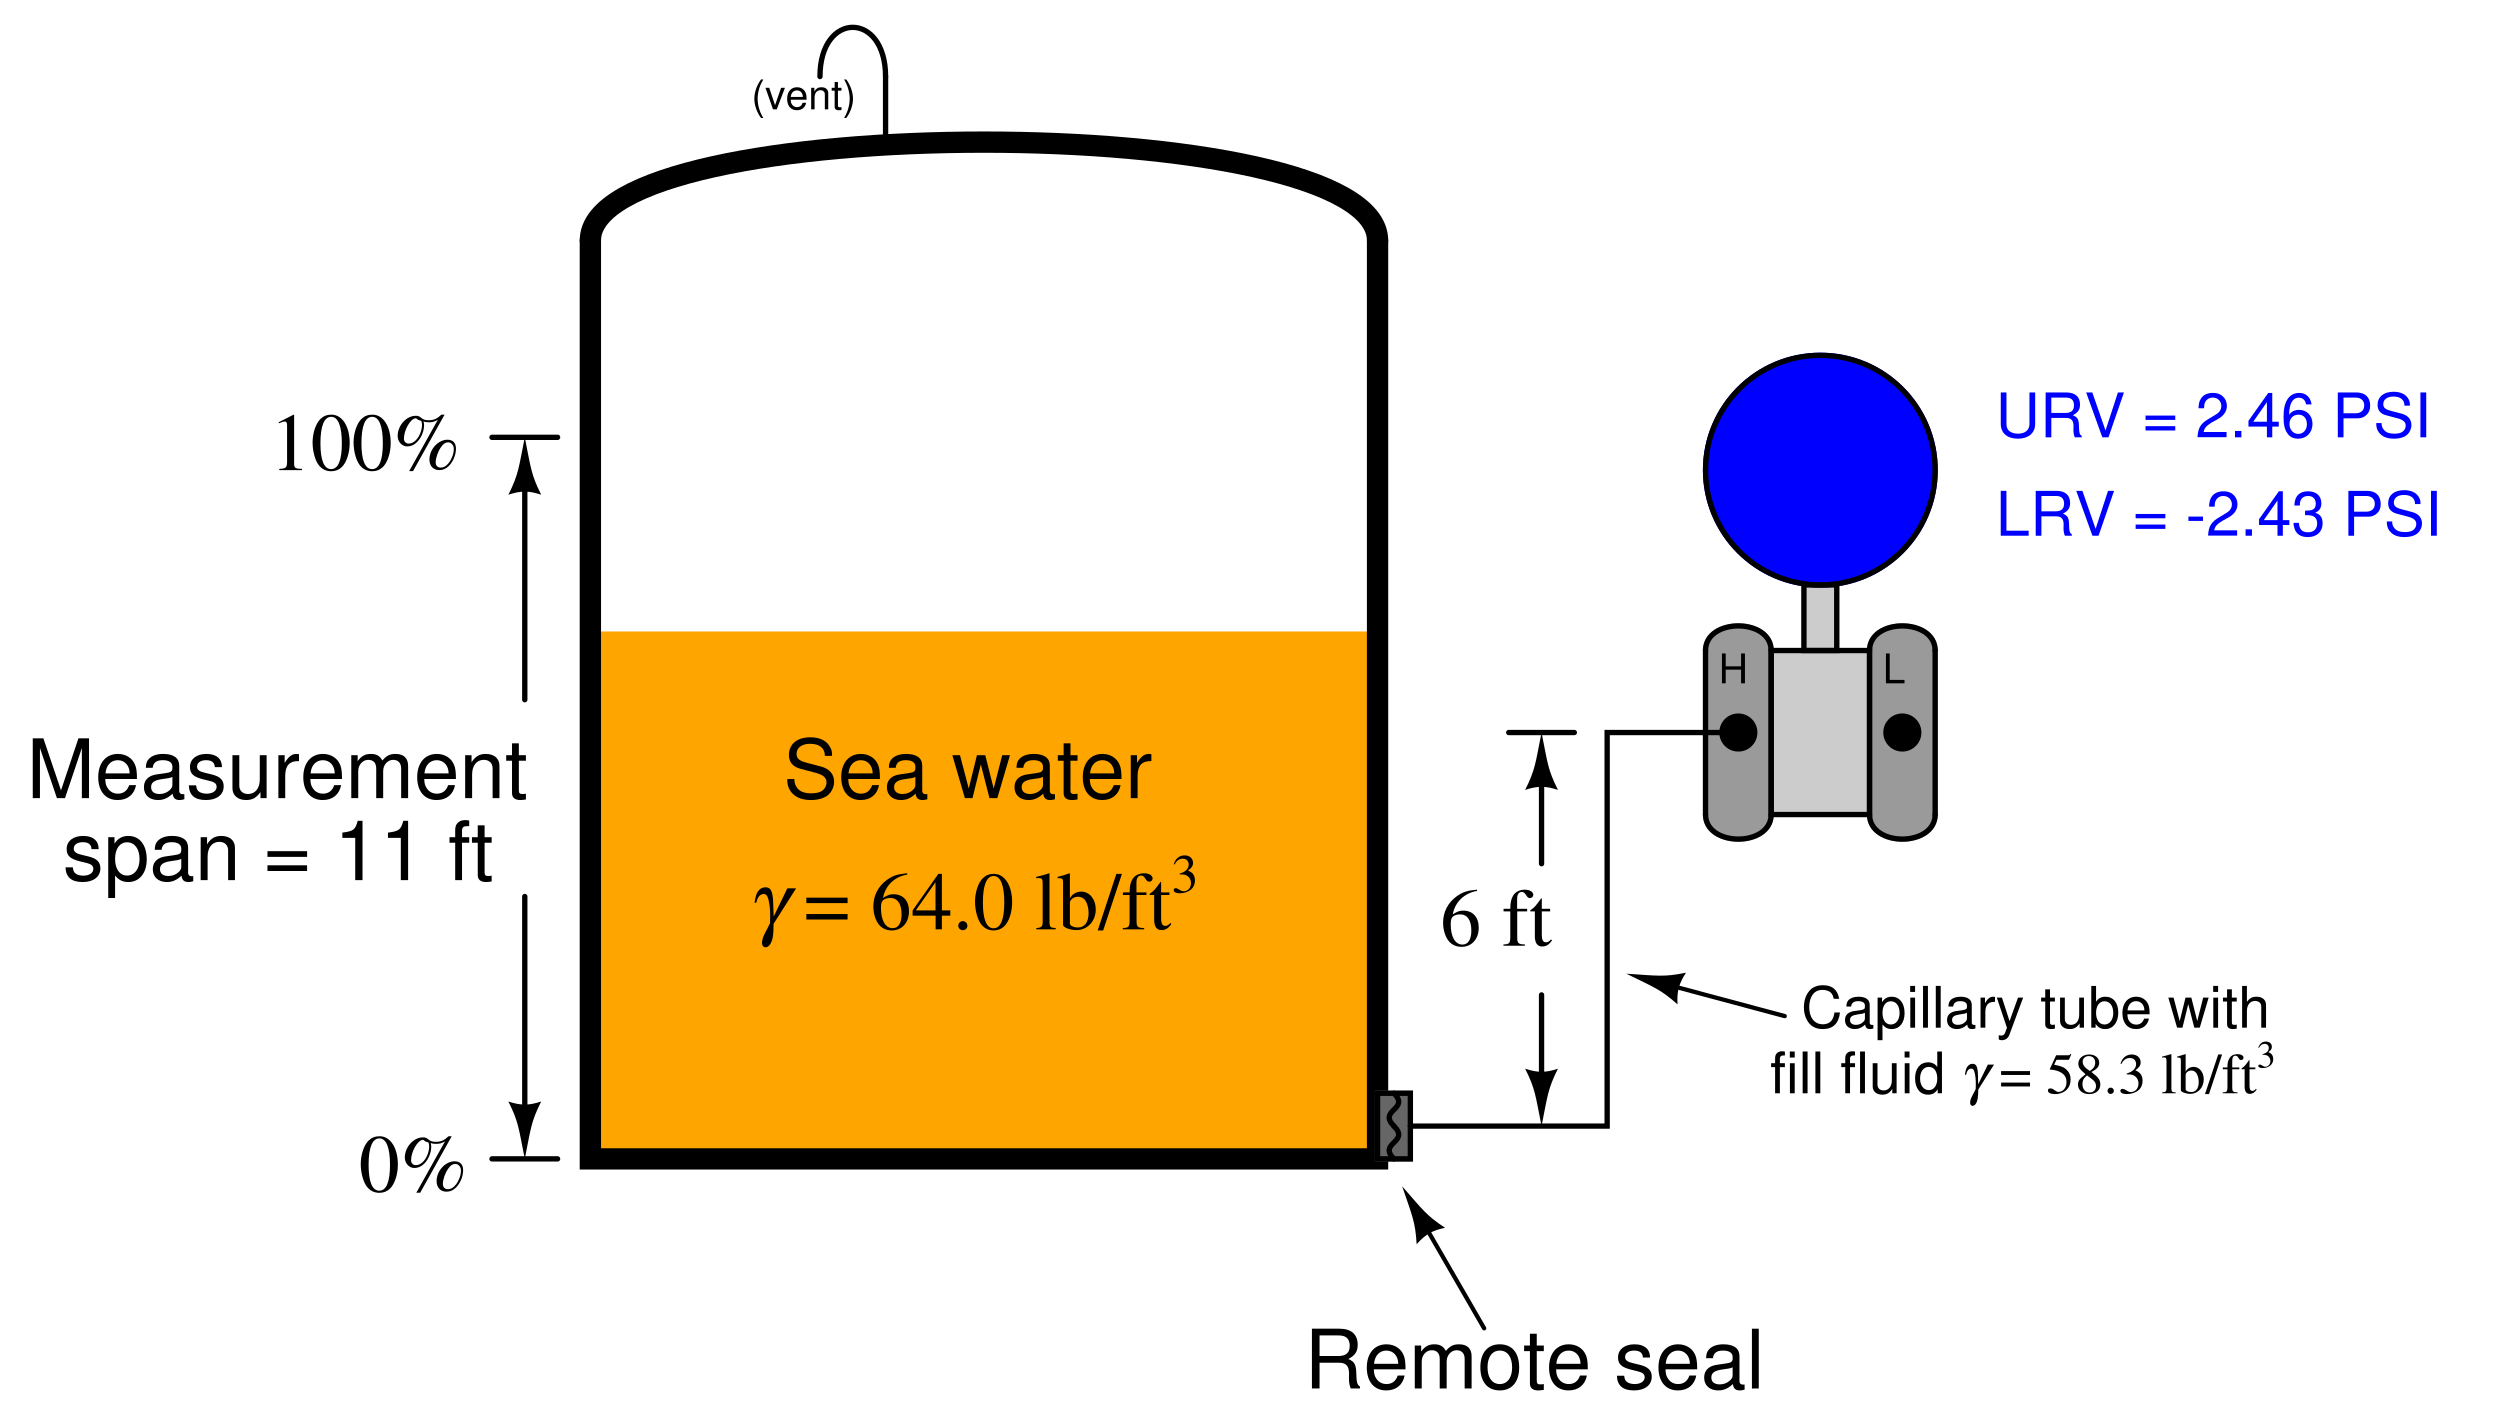 <?xml version="1.0" encoding="UTF-8"?>
<svg xmlns="http://www.w3.org/2000/svg" xmlns:xlink="http://www.w3.org/1999/xlink" viewBox="0 0 342.999 195" version="1.2">
<defs>
<g>
<symbol overflow="visible" id="glyph0-0">
<path style="stroke:none;" d=""/>
</symbol>
<symbol overflow="visible" id="glyph0-1">
<path style="stroke:none;" d="M 3.094 -1.875 L 3.094 0 L 3.625 0 L 3.625 -4.094 L 3.094 -4.094 L 3.094 -2.328 L 0.984 -2.328 L 0.984 -4.094 L 0.469 -4.094 L 0.469 0 L 0.984 0 L 0.984 -1.875 Z M 3.094 -1.875 "/>
</symbol>
<symbol overflow="visible" id="glyph0-2">
<path style="stroke:none;" d="M 0.969 -4.094 L 0.453 -4.094 L 0.453 0 L 3 0 L 3 -0.469 L 0.969 -0.469 Z M 0.969 -4.094 "/>
</symbol>
<symbol overflow="visible" id="glyph0-3">
<path style="stroke:none;" d="M 1.328 -4.094 C 0.766 -3.359 0.406 -2.344 0.406 -1.453 C 0.406 -0.562 0.766 0.453 1.328 1.188 L 1.641 1.188 C 1.141 0.391 0.859 -0.562 0.859 -1.453 C 0.859 -2.344 1.141 -3.297 1.641 -4.094 Z M 1.328 -4.094 "/>
</symbol>
<symbol overflow="visible" id="glyph0-4">
<path style="stroke:none;" d="M 1.609 0 L 2.734 -2.953 L 2.203 -2.953 L 1.375 -0.562 L 0.578 -2.953 L 0.062 -2.953 L 1.094 0 Z M 1.609 0 "/>
</symbol>
<symbol overflow="visible" id="glyph0-5">
<path style="stroke:none;" d="M 2.891 -1.312 C 2.891 -1.766 2.859 -2.031 2.766 -2.25 C 2.578 -2.734 2.125 -3.031 1.578 -3.031 C 0.75 -3.031 0.219 -2.406 0.219 -1.438 C 0.219 -0.469 0.734 0.125 1.562 0.125 C 2.234 0.125 2.703 -0.25 2.828 -0.891 L 2.344 -0.891 C 2.219 -0.5 1.953 -0.297 1.578 -0.297 C 1.281 -0.297 1.031 -0.438 0.875 -0.688 C 0.766 -0.859 0.719 -1.031 0.719 -1.312 Z M 0.719 -1.703 C 0.766 -2.25 1.094 -2.594 1.562 -2.594 C 2.047 -2.594 2.375 -2.234 2.375 -1.703 Z M 0.719 -1.703 "/>
</symbol>
<symbol overflow="visible" id="glyph0-6">
<path style="stroke:none;" d="M 0.391 -2.953 L 0.391 0 L 0.859 0 L 0.859 -1.625 C 0.859 -2.234 1.188 -2.625 1.672 -2.625 C 2.031 -2.625 2.266 -2.391 2.266 -2.047 L 2.266 0 L 2.734 0 L 2.734 -2.234 C 2.734 -2.719 2.375 -3.031 1.812 -3.031 C 1.359 -3.031 1.078 -2.859 0.828 -2.453 L 0.828 -2.953 Z M 0.391 -2.953 "/>
</symbol>
<symbol overflow="visible" id="glyph0-7">
<path style="stroke:none;" d="M 1.422 -2.953 L 0.938 -2.953 L 0.938 -3.75 L 0.484 -3.75 L 0.484 -2.953 L 0.078 -2.953 L 0.078 -2.562 L 0.484 -2.562 L 0.484 -0.344 C 0.484 -0.031 0.688 0.125 1.047 0.125 C 1.172 0.125 1.266 0.125 1.422 0.094 L 1.422 -0.297 C 1.359 -0.281 1.297 -0.281 1.203 -0.281 C 1 -0.281 0.938 -0.344 0.938 -0.547 L 0.938 -2.562 L 1.422 -2.562 Z M 1.422 -2.953 "/>
</symbol>
<symbol overflow="visible" id="glyph0-8">
<path style="stroke:none;" d="M 0.516 1.188 C 1.078 0.453 1.438 -0.562 1.438 -1.453 C 1.438 -2.344 1.078 -3.359 0.516 -4.094 L 0.219 -4.094 C 0.703 -3.297 0.984 -2.344 0.984 -1.453 C 0.984 -0.562 0.703 0.391 0.219 1.188 Z M 0.516 1.188 "/>
</symbol>
<symbol overflow="visible" id="glyph1-0">
<path style="stroke:none;" d=""/>
</symbol>
<symbol overflow="visible" id="glyph1-1">
<path style="stroke:none;" d="M 5.266 0 L 7.578 -6.875 L 7.578 0 L 8.562 0 L 8.562 -8.203 L 7.109 -8.203 L 4.719 -1.062 L 2.297 -8.203 L 0.844 -8.203 L 0.844 0 L 1.828 0 L 1.828 -6.875 L 4.156 0 Z M 5.266 0 "/>
</symbol>
<symbol overflow="visible" id="glyph1-2">
<path style="stroke:none;" d="M 5.766 -2.625 C 5.766 -3.531 5.703 -4.078 5.531 -4.516 C 5.156 -5.484 4.25 -6.062 3.156 -6.062 C 1.5 -6.062 0.453 -4.812 0.453 -2.875 C 0.453 -0.922 1.469 0.266 3.125 0.266 C 4.484 0.266 5.406 -0.5 5.641 -1.781 L 4.703 -1.781 C 4.438 -1.016 3.922 -0.609 3.156 -0.609 C 2.562 -0.609 2.062 -0.875 1.75 -1.375 C 1.516 -1.703 1.438 -2.047 1.422 -2.625 Z M 1.453 -3.391 C 1.531 -4.484 2.188 -5.203 3.141 -5.203 C 4.094 -5.203 4.766 -4.453 4.766 -3.391 Z M 1.453 -3.391 "/>
</symbol>
<symbol overflow="visible" id="glyph1-3">
<path style="stroke:none;" d="M 6.016 -0.547 C 5.922 -0.531 5.875 -0.531 5.812 -0.531 C 5.484 -0.531 5.312 -0.703 5.312 -0.984 L 5.312 -4.453 C 5.312 -5.5 4.547 -6.062 3.094 -6.062 C 2.234 -6.062 1.547 -5.812 1.141 -5.375 C 0.859 -5.078 0.75 -4.734 0.734 -4.156 L 1.672 -4.156 C 1.75 -4.875 2.188 -5.203 3.062 -5.203 C 3.922 -5.203 4.375 -4.875 4.375 -4.312 L 4.375 -4.078 C 4.359 -3.672 4.156 -3.516 3.391 -3.422 C 2.062 -3.25 1.875 -3.203 1.5 -3.062 C 0.828 -2.766 0.469 -2.25 0.469 -1.484 C 0.469 -0.422 1.219 0.266 2.406 0.266 C 3.156 0.266 3.75 0 4.406 -0.609 C 4.484 0 4.766 0.266 5.375 0.266 C 5.578 0.266 5.703 0.234 6.016 0.156 Z M 4.375 -1.859 C 4.375 -1.547 4.281 -1.344 4 -1.094 C 3.625 -0.75 3.156 -0.562 2.609 -0.562 C 1.875 -0.562 1.453 -0.906 1.453 -1.5 C 1.453 -2.125 1.859 -2.438 2.875 -2.594 C 3.875 -2.719 4.062 -2.766 4.375 -2.906 Z M 4.375 -1.859 "/>
</symbol>
<symbol overflow="visible" id="glyph1-4">
<path style="stroke:none;" d="M 4.922 -4.25 C 4.922 -5.406 4.156 -6.062 2.797 -6.062 C 1.422 -6.062 0.531 -5.359 0.531 -4.266 C 0.531 -3.344 1 -2.906 2.391 -2.562 L 3.281 -2.344 C 3.922 -2.188 4.188 -1.953 4.188 -1.547 C 4.188 -0.984 3.641 -0.609 2.812 -0.609 C 2.312 -0.609 1.875 -0.75 1.641 -1 C 1.5 -1.172 1.422 -1.344 1.375 -1.75 L 0.375 -1.75 C 0.422 -0.391 1.188 0.266 2.734 0.266 C 4.219 0.266 5.156 -0.469 5.156 -1.609 C 5.156 -2.484 4.672 -2.969 3.5 -3.25 L 2.594 -3.469 C 1.828 -3.641 1.5 -3.891 1.5 -4.312 C 1.5 -4.859 1.984 -5.203 2.75 -5.203 C 3.516 -5.203 3.922 -4.875 3.938 -4.25 Z M 4.922 -4.25 "/>
</symbol>
<symbol overflow="visible" id="glyph1-5">
<path style="stroke:none;" d="M 5.422 0 L 5.422 -5.891 L 4.484 -5.891 L 4.484 -2.547 C 4.484 -1.344 3.859 -0.562 2.875 -0.562 C 2.141 -0.562 1.672 -1.016 1.672 -1.719 L 1.672 -5.891 L 0.734 -5.891 L 0.734 -1.344 C 0.734 -0.375 1.469 0.266 2.609 0.266 C 3.469 0.266 4.031 -0.047 4.578 -0.828 L 4.578 0 Z M 5.422 0 "/>
</symbol>
<symbol overflow="visible" id="glyph1-6">
<path style="stroke:none;" d="M 0.781 -5.891 L 0.781 0 L 1.719 0 L 1.719 -3.062 C 1.734 -4.484 2.312 -5.109 3.609 -5.078 L 3.609 -6.031 C 3.453 -6.047 3.359 -6.062 3.25 -6.062 C 2.641 -6.062 2.188 -5.703 1.641 -4.828 L 1.641 -5.891 Z M 0.781 -5.891 "/>
</symbol>
<symbol overflow="visible" id="glyph1-7">
<path style="stroke:none;" d="M 0.781 -5.891 L 0.781 0 L 1.734 0 L 1.734 -3.703 C 1.734 -4.562 2.344 -5.25 3.109 -5.25 C 3.812 -5.25 4.203 -4.812 4.203 -4.062 L 4.203 0 L 5.156 0 L 5.156 -3.703 C 5.156 -4.562 5.766 -5.25 6.531 -5.25 C 7.219 -5.25 7.625 -4.797 7.625 -4.062 L 7.625 0 L 8.578 0 L 8.578 -4.422 C 8.578 -5.484 7.969 -6.062 6.859 -6.062 C 6.078 -6.062 5.609 -5.828 5.047 -5.156 C 4.703 -5.797 4.234 -6.062 3.469 -6.062 C 2.672 -6.062 2.156 -5.766 1.656 -5.062 L 1.656 -5.891 Z M 0.781 -5.891 "/>
</symbol>
<symbol overflow="visible" id="glyph1-8">
<path style="stroke:none;" d="M 0.781 -5.891 L 0.781 0 L 1.734 0 L 1.734 -3.25 C 1.734 -4.453 2.359 -5.25 3.328 -5.25 C 4.078 -5.25 4.547 -4.797 4.547 -4.078 L 4.547 0 L 5.484 0 L 5.484 -4.453 C 5.484 -5.438 4.75 -6.062 3.609 -6.062 C 2.734 -6.062 2.172 -5.719 1.656 -4.906 L 1.656 -5.891 Z M 0.781 -5.891 "/>
</symbol>
<symbol overflow="visible" id="glyph1-9">
<path style="stroke:none;" d="M 2.859 -5.891 L 1.891 -5.891 L 1.891 -7.516 L 0.953 -7.516 L 0.953 -5.891 L 0.156 -5.891 L 0.156 -5.125 L 0.953 -5.125 L 0.953 -0.672 C 0.953 -0.062 1.359 0.266 2.094 0.266 C 2.344 0.266 2.547 0.234 2.859 0.188 L 2.859 -0.609 C 2.719 -0.578 2.594 -0.562 2.406 -0.562 C 2 -0.562 1.891 -0.672 1.891 -1.094 L 1.891 -5.125 L 2.859 -5.125 Z M 2.859 -5.891 "/>
</symbol>
<symbol overflow="visible" id="glyph1-10">
<path style="stroke:none;" d="M 2.094 -3.531 L 4.797 -3.531 C 5.719 -3.531 6.141 -3.078 6.141 -2.062 L 6.125 -1.344 C 6.125 -0.828 6.219 -0.344 6.375 0 L 7.641 0 L 7.641 -0.266 C 7.25 -0.531 7.172 -0.828 7.141 -1.906 C 7.125 -3.266 6.922 -3.672 6.031 -4.047 C 6.953 -4.516 7.328 -5.062 7.328 -6 C 7.328 -7.422 6.453 -8.203 4.828 -8.203 L 1.047 -8.203 L 1.047 0 L 2.094 0 Z M 2.094 -4.453 L 2.094 -7.281 L 4.625 -7.281 C 5.203 -7.281 5.547 -7.188 5.812 -6.969 C 6.094 -6.734 6.234 -6.359 6.234 -5.875 C 6.234 -4.891 5.734 -4.453 4.625 -4.453 Z M 2.094 -4.453 "/>
</symbol>
<symbol overflow="visible" id="glyph1-11">
<path style="stroke:none;" d="M 3.062 -6.062 C 1.391 -6.062 0.406 -4.875 0.406 -2.906 C 0.406 -0.906 1.391 0.266 3.078 0.266 C 4.734 0.266 5.734 -0.922 5.734 -2.859 C 5.734 -4.906 4.766 -6.062 3.062 -6.062 Z M 3.078 -5.203 C 4.125 -5.203 4.766 -4.328 4.766 -2.875 C 4.766 -1.469 4.109 -0.609 3.078 -0.609 C 2.031 -0.609 1.391 -1.469 1.391 -2.906 C 1.391 -4.328 2.031 -5.203 3.078 -5.203 Z M 3.078 -5.203 "/>
</symbol>
<symbol overflow="visible" id="glyph1-12">
<path style="stroke:none;" d=""/>
</symbol>
<symbol overflow="visible" id="glyph1-13">
<path style="stroke:none;" d="M 1.703 -8.203 L 0.766 -8.203 L 0.766 0 L 1.703 0 Z M 1.703 -8.203 "/>
</symbol>
<symbol overflow="visible" id="glyph1-14">
<path style="stroke:none;" d="M 0.609 2.453 L 1.547 2.453 L 1.547 -0.625 C 2.047 -0.016 2.594 0.266 3.359 0.266 C 4.891 0.266 5.891 -0.969 5.891 -2.844 C 5.891 -4.828 4.922 -6.062 3.359 -6.062 C 2.547 -6.062 1.906 -5.703 1.469 -5 L 1.469 -5.891 L 0.609 -5.891 Z M 3.188 -5.188 C 4.234 -5.188 4.906 -4.281 4.906 -2.875 C 4.906 -1.531 4.219 -0.625 3.188 -0.625 C 2.188 -0.625 1.547 -1.516 1.547 -2.906 C 1.547 -4.281 2.188 -5.188 3.188 -5.188 Z M 3.188 -5.188 "/>
</symbol>
<symbol overflow="visible" id="glyph1-15">
<path style="stroke:none;" d="M 6 -3.969 L 0.562 -3.969 L 0.562 -3.188 L 6 -3.188 Z M 6 -2.031 L 0.562 -2.031 L 0.562 -1.25 L 6 -1.25 Z M 6 -2.031 "/>
</symbol>
<symbol overflow="visible" id="glyph1-16">
<path style="stroke:none;" d="M 2.906 -5.797 L 2.906 0 L 3.906 0 L 3.906 -8.141 L 3.25 -8.141 C 2.906 -6.891 2.672 -6.719 1.141 -6.516 L 1.141 -5.797 Z M 2.906 -5.797 "/>
</symbol>
<symbol overflow="visible" id="glyph1-17">
<path style="stroke:none;" d="M 2.906 -5.891 L 1.922 -5.891 L 1.922 -6.812 C 1.922 -7.219 2.141 -7.406 2.578 -7.406 C 2.656 -7.406 2.688 -7.406 2.906 -7.406 L 2.906 -8.172 C 2.688 -8.219 2.562 -8.234 2.375 -8.234 C 1.5 -8.234 0.984 -7.734 0.984 -6.891 L 0.984 -5.891 L 0.203 -5.891 L 0.203 -5.125 L 0.984 -5.125 L 0.984 0 L 1.922 0 L 1.922 -5.125 L 2.906 -5.125 Z M 2.906 -5.891 "/>
</symbol>
<symbol overflow="visible" id="glyph1-18">
<path style="stroke:none;" d="M 6.703 -5.797 C 6.703 -6.359 6.672 -6.516 6.484 -6.891 C 6.047 -7.844 5.078 -8.344 3.703 -8.344 C 1.906 -8.344 0.781 -7.406 0.781 -5.922 C 0.781 -4.922 1.312 -4.297 2.391 -4.016 L 4.438 -3.469 C 5.484 -3.203 5.938 -2.797 5.938 -2.156 C 5.938 -1.703 5.703 -1.266 5.359 -1.016 C 5.031 -0.781 4.516 -0.656 3.844 -0.656 C 2.953 -0.656 2.344 -0.875 1.953 -1.344 C 1.656 -1.703 1.516 -2.109 1.531 -2.609 L 0.547 -2.609 C 0.547 -1.859 0.703 -1.359 1.031 -0.906 C 1.594 -0.141 2.531 0.266 3.781 0.266 C 4.766 0.266 5.562 0.031 6.094 -0.375 C 6.641 -0.812 6.984 -1.547 6.984 -2.25 C 6.984 -3.266 6.359 -4 5.25 -4.312 L 3.188 -4.859 C 2.188 -5.125 1.828 -5.438 1.828 -6.078 C 1.828 -6.906 2.562 -7.453 3.672 -7.453 C 4.969 -7.453 5.703 -6.875 5.719 -5.797 Z M 6.703 -5.797 "/>
</symbol>
<symbol overflow="visible" id="glyph1-19">
<path style="stroke:none;" d="M 6.234 0 L 7.969 -5.891 L 6.906 -5.891 L 5.734 -1.312 L 4.578 -5.891 L 3.438 -5.891 L 2.312 -1.312 L 1.109 -5.891 L 0.062 -5.891 L 1.781 0 L 2.828 0 L 3.969 -4.625 L 5.156 0 Z M 6.234 0 "/>
</symbol>
<symbol overflow="visible" id="glyph2-0">
<path style="stroke:none;" d=""/>
</symbol>
<symbol overflow="visible" id="glyph2-1">
<path style="stroke:none;" d="M 2.859 -7.609 C 2.234 -7.609 1.766 -7.422 1.344 -7.016 C 0.703 -6.391 0.266 -5.094 0.266 -3.781 C 0.266 -2.547 0.641 -1.234 1.172 -0.609 C 1.594 -0.109 2.156 0.156 2.812 0.156 C 3.391 0.156 3.875 -0.031 4.281 -0.422 C 4.922 -1.047 5.359 -2.344 5.359 -3.719 C 5.359 -6.016 4.328 -7.609 2.859 -7.609 Z M 2.828 -7.312 C 3.766 -7.312 4.281 -6.047 4.281 -3.688 C 4.281 -1.344 3.781 -0.141 2.812 -0.141 C 1.844 -0.141 1.344 -1.344 1.344 -3.672 C 1.344 -6.078 1.859 -7.312 2.828 -7.312 Z M 2.828 -7.312 "/>
</symbol>
<symbol overflow="visible" id="glyph2-2">
<path style="stroke:none;" d="M 7.531 -4.172 C 6.25 -4.172 5.047 -2.859 5.047 -1.453 C 5.047 -0.578 5.578 0 6.406 0 C 6.906 0 7.328 -0.188 7.719 -0.578 C 8.312 -1.188 8.688 -2.094 8.688 -2.969 C 8.688 -3.734 8.25 -4.172 7.531 -4.172 Z M 7.609 -3.812 C 8.047 -3.812 8.391 -3.406 8.391 -2.906 C 8.391 -2.266 8.109 -1.5 7.688 -0.969 C 7.328 -0.531 7 -0.344 6.594 -0.344 C 6.172 -0.344 5.906 -0.625 5.906 -1.062 C 5.906 -1.672 6.219 -2.578 6.641 -3.156 C 6.938 -3.609 7.25 -3.812 7.609 -3.812 Z M 7.125 -7.609 L 6.688 -7.609 C 6.078 -7.031 5.641 -6.844 4.922 -6.844 C 4.484 -6.844 4.234 -6.922 3.953 -7.141 C 3.672 -7.391 3.516 -7.453 3.172 -7.453 C 1.875 -7.453 0.688 -6.109 0.688 -4.688 C 0.688 -3.891 1.281 -3.25 2.016 -3.25 C 2.5 -3.25 3 -3.469 3.375 -3.875 C 3.953 -4.469 4.312 -5.359 4.312 -6.172 C 4.312 -6.328 4.297 -6.469 4.234 -6.672 C 4.438 -6.594 4.656 -6.562 4.984 -6.562 C 5.469 -6.562 5.75 -6.641 6.203 -6.906 L 2.266 0.141 L 2.797 0.141 Z M 3.938 -6.75 C 4 -6.531 4.031 -6.359 4.031 -6.203 C 4.031 -5.734 3.875 -5.141 3.609 -4.672 C 3.234 -4.016 2.719 -3.641 2.203 -3.641 C 1.812 -3.641 1.547 -3.922 1.547 -4.312 C 1.547 -5.516 2.469 -7.109 3.172 -7.109 C 3.234 -7.109 3.25 -7.094 3.312 -7.047 C 3.469 -6.891 3.609 -6.844 3.938 -6.75 Z M 3.938 -6.75 "/>
</symbol>
<symbol overflow="visible" id="glyph2-3">
<path style="stroke:none;" d="M 1.328 0 L 4.438 0 L 4.438 -0.172 C 3.562 -0.172 3.375 -0.297 3.359 -0.828 L 3.359 -7.578 L 3.281 -7.609 L 1.25 -6.578 L 1.25 -6.422 C 1.688 -6.594 1.953 -6.672 2.062 -6.672 C 2.297 -6.672 2.391 -6.5 2.391 -6.141 L 2.391 -1.047 C 2.375 -0.344 2.188 -0.188 1.328 -0.172 Z M 1.328 0 "/>
</symbol>
<symbol overflow="visible" id="glyph2-4">
<path style="stroke:none;" d="M 5.016 -7.688 C 3.734 -7.578 3.078 -7.375 2.266 -6.797 C 1.047 -5.922 0.375 -4.641 0.375 -3.141 C 0.375 -2.156 0.688 -1.172 1.172 -0.609 C 1.594 -0.109 2.203 0.156 2.906 0.156 C 4.297 0.156 5.266 -0.906 5.266 -2.469 C 5.266 -3.922 4.453 -4.812 3.141 -4.812 C 2.641 -4.812 2.422 -4.734 1.703 -4.312 C 2.016 -6 3.281 -7.219 5.047 -7.516 Z M 2.719 -4.297 C 3.703 -4.297 4.25 -3.484 4.25 -2.078 C 4.25 -0.844 3.812 -0.156 3.031 -0.156 C 2.031 -0.156 1.422 -1.219 1.422 -2.953 C 1.422 -3.531 1.516 -3.844 1.75 -4.016 C 1.984 -4.203 2.328 -4.297 2.719 -4.297 Z M 2.719 -4.297 "/>
</symbol>
<symbol overflow="visible" id="glyph2-5">
<path style="stroke:none;" d=""/>
</symbol>
<symbol overflow="visible" id="glyph2-6">
<path style="stroke:none;" d="M 3.469 -5.062 L 2.094 -5.062 L 2.094 -6.375 C 2.094 -7.031 2.312 -7.375 2.734 -7.375 C 2.984 -7.375 3.125 -7.25 3.328 -6.938 C 3.516 -6.641 3.641 -6.531 3.844 -6.531 C 4.109 -6.531 4.312 -6.734 4.312 -6.984 C 4.312 -7.391 3.812 -7.688 3.141 -7.688 C 2.438 -7.688 1.844 -7.375 1.547 -6.875 C 1.266 -6.375 1.172 -5.969 1.156 -5.062 L 0.234 -5.062 L 0.234 -4.703 L 1.156 -4.703 L 1.156 -1.172 C 1.141 -0.328 1.031 -0.203 0.219 -0.172 L 0.219 0 L 3.156 0 L 3.156 -0.172 C 2.234 -0.203 2.109 -0.328 2.109 -1.172 L 2.109 -4.703 L 3.469 -4.703 Z M 3.469 -5.062 "/>
</symbol>
<symbol overflow="visible" id="glyph2-7">
<path style="stroke:none;" d="M 2.875 -5.062 L 1.734 -5.062 L 1.734 -6.375 C 1.734 -6.484 1.703 -6.516 1.656 -6.516 C 1 -5.562 0.656 -5.188 0.344 -5 C 0.219 -4.922 0.141 -4.844 0.141 -4.781 C 0.141 -4.75 0.156 -4.719 0.188 -4.703 L 0.781 -4.703 L 0.781 -1.312 C 0.781 -0.375 1.125 0.109 1.781 0.109 C 2.344 0.109 2.766 -0.156 3.141 -0.75 L 3 -0.859 C 2.75 -0.578 2.562 -0.469 2.312 -0.469 C 1.906 -0.469 1.734 -0.781 1.734 -1.484 L 1.734 -4.703 L 2.875 -4.703 Z M 2.875 -5.062 "/>
</symbol>
<symbol overflow="visible" id="glyph2-8">
<path style="stroke:none;" d="M 6 -4.344 L 0.344 -4.344 L 0.344 -3.594 L 6 -3.594 Z M 6 -2.094 L 0.344 -2.094 L 0.344 -1.344 L 6 -1.344 Z M 6 -2.094 "/>
</symbol>
<symbol overflow="visible" id="glyph2-9">
<path style="stroke:none;" d="M 5.312 -2.594 L 4.156 -2.594 L 4.156 -7.609 L 3.672 -7.609 L 0.141 -2.594 L 0.141 -1.875 L 3.297 -1.875 L 3.297 0 L 4.156 0 L 4.156 -1.875 L 5.312 -1.875 Z M 3.281 -2.594 L 0.578 -2.594 L 3.281 -6.453 Z M 3.281 -2.594 "/>
</symbol>
<symbol overflow="visible" id="glyph2-10">
<path style="stroke:none;" d="M 1.406 -1.125 C 1.062 -1.125 0.781 -0.844 0.781 -0.484 C 0.781 -0.156 1.062 0.125 1.391 0.125 C 1.75 0.125 2.031 -0.141 2.031 -0.484 C 2.031 -0.828 1.75 -1.125 1.406 -1.125 Z M 1.406 -1.125 "/>
</symbol>
<symbol overflow="visible" id="glyph2-11">
<path style="stroke:none;" d="M 0.234 0 L 2.891 0 L 2.891 -0.172 C 2.188 -0.203 2.062 -0.312 2.047 -0.938 L 2.047 -7.656 L 2 -7.688 C 1.422 -7.5 1.016 -7.375 0.219 -7.188 L 0.219 -7.016 L 0.281 -7.016 C 0.406 -7.016 0.547 -7.031 0.625 -7.031 C 0.984 -7.031 1.109 -6.875 1.109 -6.344 L 1.109 -0.984 C 1.094 -0.375 0.938 -0.219 0.234 -0.172 Z M 0.234 0 "/>
</symbol>
<symbol overflow="visible" id="glyph2-12">
<path style="stroke:none;" d="M 1.719 -7.656 L 1.672 -7.688 C 1.203 -7.531 0.906 -7.422 0.359 -7.281 L 0.031 -7.188 L 0.031 -7.016 C 0.094 -7.016 0.141 -7.016 0.219 -7.016 C 0.672 -7.016 0.781 -6.922 0.781 -6.453 L 0.781 -0.609 C 0.781 -0.266 1.719 0.109 2.625 0.109 C 4.125 0.109 5.266 -1.125 5.266 -2.734 C 5.266 -4.125 4.406 -5.172 3.281 -5.172 C 2.594 -5.172 1.953 -4.781 1.719 -4.219 Z M 1.719 -3.625 C 1.719 -4.062 2.25 -4.469 2.828 -4.469 C 3.156 -4.469 3.438 -4.359 3.672 -4.141 C 4.031 -3.797 4.281 -3.031 4.281 -2.219 C 4.281 -0.969 3.734 -0.25 2.812 -0.25 C 2.234 -0.25 1.719 -0.5 1.719 -0.781 Z M 1.719 -3.625 "/>
</symbol>
<symbol overflow="visible" id="glyph2-13">
<path style="stroke:none;" d="M 3.234 -7.609 L 2.469 -7.609 L -0.094 0.156 L 0.656 0.156 Z M 3.234 -7.609 "/>
</symbol>
<symbol overflow="visible" id="glyph3-0">
<path style="stroke:none;" d=""/>
</symbol>
<symbol overflow="visible" id="glyph3-1">
<path style="stroke:none;" d="M 5.219 -3.969 C 4.984 -5.219 4.266 -5.828 3 -5.828 C 2.234 -5.828 1.609 -5.594 1.188 -5.125 C 0.656 -4.547 0.375 -3.734 0.375 -2.797 C 0.375 -1.859 0.672 -1.047 1.203 -0.484 C 1.656 -0.031 2.219 0.188 2.969 0.188 C 4.375 0.188 5.156 -0.578 5.328 -2.094 L 4.578 -2.094 C 4.516 -1.703 4.438 -1.438 4.312 -1.203 C 4.078 -0.734 3.594 -0.469 2.984 -0.469 C 1.828 -0.469 1.109 -1.375 1.109 -2.812 C 1.109 -4.281 1.797 -5.188 2.906 -5.188 C 3.375 -5.188 3.812 -5.062 4.047 -4.828 C 4.266 -4.625 4.375 -4.391 4.469 -3.969 Z M 5.219 -3.969 "/>
</symbol>
<symbol overflow="visible" id="glyph3-2">
<path style="stroke:none;" d="M 4.219 -0.391 C 4.141 -0.375 4.109 -0.375 4.078 -0.375 C 3.844 -0.375 3.719 -0.484 3.719 -0.688 L 3.719 -3.125 C 3.719 -3.844 3.188 -4.25 2.172 -4.25 C 1.562 -4.25 1.078 -4.078 0.797 -3.766 C 0.609 -3.547 0.531 -3.312 0.516 -2.906 L 1.172 -2.906 C 1.234 -3.406 1.531 -3.641 2.141 -3.641 C 2.734 -3.641 3.062 -3.422 3.062 -3.031 L 3.062 -2.844 C 3.062 -2.562 2.906 -2.469 2.375 -2.391 C 1.453 -2.281 1.312 -2.25 1.062 -2.141 C 0.578 -1.938 0.328 -1.578 0.328 -1.047 C 0.328 -0.297 0.844 0.188 1.688 0.188 C 2.203 0.188 2.625 0 3.094 -0.422 C 3.141 0 3.344 0.188 3.766 0.188 C 3.906 0.188 4 0.172 4.219 0.109 Z M 3.062 -1.297 C 3.062 -1.078 3 -0.938 2.797 -0.766 C 2.531 -0.516 2.219 -0.391 1.828 -0.391 C 1.312 -0.391 1.016 -0.641 1.016 -1.062 C 1.016 -1.484 1.297 -1.703 2.016 -1.812 C 2.703 -1.906 2.844 -1.938 3.062 -2.047 Z M 3.062 -1.297 "/>
</symbol>
<symbol overflow="visible" id="glyph3-3">
<path style="stroke:none;" d="M 0.422 1.719 L 1.094 1.719 L 1.094 -0.438 C 1.438 -0.016 1.812 0.188 2.359 0.188 C 3.422 0.188 4.125 -0.672 4.125 -2 C 4.125 -3.375 3.438 -4.25 2.344 -4.25 C 1.781 -4.25 1.344 -4 1.031 -3.5 L 1.031 -4.125 L 0.422 -4.125 Z M 2.234 -3.625 C 2.969 -3.625 3.438 -3 3.438 -2.016 C 3.438 -1.078 2.953 -0.438 2.234 -0.438 C 1.531 -0.438 1.094 -1.062 1.094 -2.031 C 1.094 -3 1.531 -3.625 2.234 -3.625 Z M 2.234 -3.625 "/>
</symbol>
<symbol overflow="visible" id="glyph3-4">
<path style="stroke:none;" d="M 1.188 -4.125 L 0.531 -4.125 L 0.531 0 L 1.188 0 Z M 1.188 -5.734 L 0.516 -5.734 L 0.516 -4.906 L 1.188 -4.906 Z M 1.188 -5.734 "/>
</symbol>
<symbol overflow="visible" id="glyph3-5">
<path style="stroke:none;" d="M 1.203 -5.734 L 0.531 -5.734 L 0.531 0 L 1.203 0 Z M 1.203 -5.734 "/>
</symbol>
<symbol overflow="visible" id="glyph3-6">
<path style="stroke:none;" d="M 0.547 -4.125 L 0.547 0 L 1.203 0 L 1.203 -2.141 C 1.219 -3.141 1.625 -3.578 2.531 -3.547 L 2.531 -4.219 C 2.422 -4.234 2.359 -4.25 2.281 -4.25 C 1.844 -4.25 1.531 -4 1.156 -3.375 L 1.156 -4.125 Z M 0.547 -4.125 "/>
</symbol>
<symbol overflow="visible" id="glyph3-7">
<path style="stroke:none;" d="M 3.062 -4.125 L 1.906 -0.906 L 0.859 -4.125 L 0.156 -4.125 L 1.547 0.016 L 1.297 0.672 C 1.188 0.953 1.047 1.078 0.766 1.078 C 0.656 1.078 0.562 1.062 0.422 1.031 L 0.422 1.609 C 0.562 1.688 0.688 1.719 0.859 1.719 C 1.078 1.719 1.312 1.641 1.484 1.516 C 1.688 1.375 1.797 1.203 1.922 0.859 L 3.766 -4.125 Z M 3.062 -4.125 "/>
</symbol>
<symbol overflow="visible" id="glyph3-8">
<path style="stroke:none;" d=""/>
</symbol>
<symbol overflow="visible" id="glyph3-9">
<path style="stroke:none;" d="M 2 -4.125 L 1.328 -4.125 L 1.328 -5.266 L 0.672 -5.266 L 0.672 -4.125 L 0.109 -4.125 L 0.109 -3.594 L 0.672 -3.594 L 0.672 -0.469 C 0.672 -0.047 0.953 0.188 1.469 0.188 C 1.641 0.188 1.781 0.172 2 0.125 L 2 -0.422 C 1.906 -0.406 1.812 -0.391 1.688 -0.391 C 1.406 -0.391 1.328 -0.469 1.328 -0.766 L 1.328 -3.594 L 2 -3.594 Z M 2 -4.125 "/>
</symbol>
<symbol overflow="visible" id="glyph3-10">
<path style="stroke:none;" d="M 3.797 0 L 3.797 -4.125 L 3.141 -4.125 L 3.141 -1.781 C 3.141 -0.938 2.703 -0.391 2.016 -0.391 C 1.5 -0.391 1.172 -0.703 1.172 -1.203 L 1.172 -4.125 L 0.516 -4.125 L 0.516 -0.938 C 0.516 -0.266 1.031 0.188 1.828 0.188 C 2.438 0.188 2.812 -0.031 3.203 -0.578 L 3.203 0 Z M 3.797 0 "/>
</symbol>
<symbol overflow="visible" id="glyph3-11">
<path style="stroke:none;" d="M 0.422 -5.734 L 0.422 0 L 1.016 0 L 1.016 -0.531 C 1.328 -0.047 1.75 0.188 2.328 0.188 C 3.406 0.188 4.125 -0.703 4.125 -2.078 C 4.125 -3.422 3.453 -4.25 2.359 -4.25 C 1.781 -4.25 1.391 -4.031 1.078 -3.562 L 1.078 -5.734 Z M 2.234 -3.625 C 2.969 -3.625 3.438 -3 3.438 -2.016 C 3.438 -1.078 2.938 -0.438 2.234 -0.438 C 1.531 -0.438 1.078 -1.062 1.078 -2.031 C 1.078 -3 1.531 -3.625 2.234 -3.625 Z M 2.234 -3.625 "/>
</symbol>
<symbol overflow="visible" id="glyph3-12">
<path style="stroke:none;" d="M 4.047 -1.844 C 4.047 -2.469 4 -2.844 3.875 -3.156 C 3.609 -3.828 2.984 -4.25 2.203 -4.25 C 1.062 -4.25 0.312 -3.375 0.312 -2.016 C 0.312 -0.641 1.031 0.188 2.188 0.188 C 3.141 0.188 3.781 -0.359 3.953 -1.25 L 3.297 -1.25 C 3.109 -0.703 2.734 -0.422 2.219 -0.422 C 1.797 -0.422 1.438 -0.609 1.219 -0.953 C 1.062 -1.203 1.016 -1.438 1 -1.844 Z M 1.016 -2.375 C 1.078 -3.141 1.531 -3.641 2.203 -3.641 C 2.859 -3.641 3.328 -3.125 3.328 -2.375 Z M 1.016 -2.375 "/>
</symbol>
<symbol overflow="visible" id="glyph3-13">
<path style="stroke:none;" d="M 4.359 0 L 5.578 -4.125 L 4.828 -4.125 L 4.016 -0.906 L 3.203 -4.125 L 2.406 -4.125 L 1.609 -0.906 L 0.766 -4.125 L 0.047 -4.125 L 1.25 0 L 1.984 0 L 2.781 -3.234 L 3.609 0 Z M 4.359 0 "/>
</symbol>
<symbol overflow="visible" id="glyph3-14">
<path style="stroke:none;" d="M 0.547 -5.734 L 0.547 0 L 1.203 0 L 1.203 -2.281 C 1.203 -3.125 1.641 -3.672 2.328 -3.672 C 2.547 -3.672 2.75 -3.609 2.906 -3.484 C 3.094 -3.344 3.172 -3.156 3.172 -2.859 L 3.172 0 L 3.828 0 L 3.828 -3.125 C 3.828 -3.812 3.328 -4.25 2.531 -4.25 C 1.938 -4.25 1.594 -4.062 1.203 -3.562 L 1.203 -5.734 Z M 0.547 -5.734 "/>
</symbol>
<symbol overflow="visible" id="glyph3-15">
<path style="stroke:none;" d="M 2.031 -4.125 L 1.344 -4.125 L 1.344 -4.766 C 1.344 -5.047 1.5 -5.188 1.797 -5.188 C 1.859 -5.188 1.875 -5.188 2.031 -5.188 L 2.031 -5.719 C 1.875 -5.75 1.797 -5.766 1.656 -5.766 C 1.062 -5.766 0.688 -5.422 0.688 -4.828 L 0.688 -4.125 L 0.141 -4.125 L 0.141 -3.594 L 0.688 -3.594 L 0.688 0 L 1.344 0 L 1.344 -3.594 L 2.031 -3.594 Z M 2.031 -4.125 "/>
</symbol>
<symbol overflow="visible" id="glyph3-16">
<path style="stroke:none;" d="M 3.891 -5.734 L 3.25 -5.734 L 3.25 -3.609 C 2.969 -4.031 2.531 -4.25 1.984 -4.25 C 0.906 -4.25 0.203 -3.391 0.203 -2.078 C 0.203 -0.672 0.875 0.188 2 0.188 C 2.562 0.188 2.969 -0.031 3.312 -0.547 L 3.312 0 L 3.891 0 Z M 2.094 -3.625 C 2.797 -3.625 3.25 -3.016 3.25 -2.016 C 3.25 -1.062 2.781 -0.438 2.094 -0.438 C 1.375 -0.438 0.891 -1.078 0.891 -2.031 C 0.891 -3 1.375 -3.625 2.094 -3.625 Z M 2.094 -3.625 "/>
</symbol>
<symbol overflow="visible" id="glyph4-0">
<path style="stroke:none;" d=""/>
</symbol>
<symbol overflow="visible" id="glyph4-1">
<path style="stroke:none;" d="M 3.625 -3.938 L 2.297 -1.234 L 2.266 -2.453 C 2.234 -3.641 2.047 -4.047 1.516 -4.047 C 1.281 -4.047 1.047 -3.938 0.891 -3.75 C 0.672 -3.5 0.609 -3.312 0.484 -2.641 L 0.469 -2.547 L 0.641 -2.547 C 0.688 -2.75 0.734 -2.875 0.781 -2.984 C 0.906 -3.25 1.109 -3.391 1.344 -3.391 C 1.562 -3.391 1.688 -3.266 1.781 -2.938 C 1.906 -2.531 1.984 -1.812 1.969 -1.234 L 1.953 -0.578 C 1.938 -0.531 1.906 -0.5 1.891 -0.453 C 1.797 -0.234 1.672 -0.031 1.562 0.188 C 1.328 0.609 1.25 0.828 1.203 1.109 C 1.141 1.484 1.281 1.719 1.531 1.719 C 1.859 1.719 2.125 1.328 2.234 0.688 C 2.266 0.438 2.297 0.094 2.312 -0.531 L 4.469 -3.938 Z M 3.625 -3.938 "/>
</symbol>
<symbol overflow="visible" id="glyph5-0">
<path style="stroke:none;" d=""/>
</symbol>
<symbol overflow="visible" id="glyph5-1">
<path style="stroke:none;" d=""/>
</symbol>
<symbol overflow="visible" id="glyph5-2">
<path style="stroke:none;" d="M 4.203 -3.047 L 0.234 -3.047 L 0.234 -2.516 L 4.203 -2.516 Z M 4.203 -1.469 L 0.234 -1.469 L 0.234 -0.938 L 4.203 -0.938 Z M 4.203 -1.469 "/>
</symbol>
<symbol overflow="visible" id="glyph5-3">
<path style="stroke:none;" d="M 1.422 -4.594 L 2.969 -4.594 C 3.109 -4.594 3.125 -4.594 3.156 -4.656 L 3.453 -5.359 L 3.375 -5.422 C 3.266 -5.266 3.188 -5.219 3.016 -5.219 L 1.375 -5.219 L 0.516 -3.344 C 0.5 -3.328 0.5 -3.328 0.5 -3.312 C 0.5 -3.266 0.531 -3.25 0.594 -3.25 C 0.844 -3.25 1.156 -3.188 1.484 -3.094 C 2.391 -2.797 2.797 -2.312 2.797 -1.531 C 2.797 -0.766 2.328 -0.188 1.703 -0.188 C 1.547 -0.188 1.422 -0.234 1.188 -0.406 C 0.938 -0.594 0.766 -0.672 0.578 -0.672 C 0.359 -0.672 0.25 -0.578 0.25 -0.375 C 0.25 -0.078 0.609 0.109 1.219 0.109 C 1.859 0.109 2.438 -0.109 2.828 -0.5 C 3.188 -0.859 3.359 -1.312 3.359 -1.906 C 3.359 -2.469 3.203 -2.828 2.812 -3.234 C 2.469 -3.578 2.031 -3.75 1.094 -3.922 Z M 1.422 -4.594 "/>
</symbol>
<symbol overflow="visible" id="glyph5-4">
<path style="stroke:none;" d="M 2.281 -2.922 C 3.078 -3.344 3.344 -3.672 3.344 -4.203 C 3.344 -4.859 2.781 -5.328 1.984 -5.328 C 1.125 -5.328 0.484 -4.797 0.484 -4.078 C 0.484 -3.562 0.641 -3.344 1.469 -2.609 C 0.609 -1.953 0.438 -1.734 0.438 -1.188 C 0.438 -0.422 1.062 0.109 1.953 0.109 C 2.891 0.109 3.5 -0.406 3.5 -1.219 C 3.5 -1.828 3.234 -2.203 2.281 -2.922 Z M 2.141 -2.109 C 2.719 -1.703 2.906 -1.422 2.906 -0.969 C 2.906 -0.469 2.547 -0.109 2.047 -0.109 C 1.438 -0.109 1.047 -0.562 1.047 -1.25 C 1.047 -1.75 1.203 -2.078 1.672 -2.453 Z M 2.062 -3.062 C 1.359 -3.516 1.078 -3.875 1.078 -4.328 C 1.078 -4.781 1.422 -5.109 1.922 -5.109 C 2.453 -5.109 2.797 -4.75 2.797 -4.219 C 2.797 -3.734 2.594 -3.422 2.062 -3.062 Z M 2.062 -3.062 "/>
</symbol>
<symbol overflow="visible" id="glyph5-5">
<path style="stroke:none;" d="M 0.984 -0.781 C 0.75 -0.781 0.547 -0.594 0.547 -0.344 C 0.547 -0.109 0.75 0.094 0.969 0.094 C 1.219 0.094 1.422 -0.109 1.422 -0.344 C 1.422 -0.578 1.219 -0.781 0.984 -0.781 Z M 0.984 -0.781 "/>
</symbol>
<symbol overflow="visible" id="glyph5-6">
<path style="stroke:none;" d="M 1.203 -2.594 C 1.672 -2.594 1.844 -2.578 2.031 -2.516 C 2.531 -2.328 2.828 -1.891 2.828 -1.344 C 2.828 -0.672 2.391 -0.172 1.797 -0.172 C 1.578 -0.172 1.422 -0.234 1.141 -0.422 C 0.906 -0.562 0.766 -0.609 0.641 -0.609 C 0.453 -0.609 0.344 -0.5 0.344 -0.344 C 0.344 -0.062 0.672 0.109 1.234 0.109 C 1.828 0.109 2.453 -0.094 2.828 -0.422 C 3.203 -0.734 3.391 -1.203 3.391 -1.719 C 3.391 -2.141 3.266 -2.5 3.047 -2.734 C 2.875 -2.906 2.734 -3.016 2.391 -3.156 C 2.922 -3.531 3.125 -3.812 3.125 -4.25 C 3.125 -4.891 2.625 -5.328 1.891 -5.328 C 1.5 -5.328 1.156 -5.188 0.875 -4.938 C 0.641 -4.719 0.516 -4.516 0.359 -4.047 L 0.469 -4.016 C 0.781 -4.594 1.141 -4.844 1.641 -4.844 C 2.156 -4.844 2.5 -4.516 2.5 -4.016 C 2.5 -3.719 2.391 -3.453 2.188 -3.25 C 1.953 -3.016 1.734 -2.891 1.203 -2.703 Z M 1.203 -2.594 "/>
</symbol>
<symbol overflow="visible" id="glyph5-7">
<path style="stroke:none;" d="M 0.172 0 L 2.031 0 L 2.031 -0.125 C 1.531 -0.141 1.438 -0.219 1.438 -0.656 L 1.438 -5.359 L 1.406 -5.375 C 1 -5.25 0.703 -5.172 0.156 -5.031 L 0.156 -4.906 L 0.203 -4.906 C 0.281 -4.906 0.375 -4.922 0.438 -4.922 C 0.688 -4.922 0.766 -4.812 0.766 -4.438 L 0.766 -0.688 C 0.766 -0.266 0.656 -0.156 0.172 -0.125 Z M 0.172 0 "/>
</symbol>
<symbol overflow="visible" id="glyph5-8">
<path style="stroke:none;" d="M 1.203 -5.359 L 1.172 -5.375 C 0.844 -5.266 0.625 -5.203 0.25 -5.094 L 0.031 -5.031 L 0.031 -4.906 C 0.078 -4.906 0.094 -4.906 0.156 -4.906 C 0.469 -4.906 0.547 -4.844 0.547 -4.516 L 0.547 -0.422 C 0.547 -0.188 1.203 0.078 1.844 0.078 C 2.875 0.078 3.688 -0.781 3.688 -1.906 C 3.688 -2.891 3.094 -3.625 2.297 -3.625 C 1.812 -3.625 1.359 -3.344 1.203 -2.953 Z M 1.203 -2.531 C 1.203 -2.844 1.578 -3.125 1.984 -3.125 C 2.203 -3.125 2.406 -3.047 2.562 -2.891 C 2.812 -2.656 3 -2.125 3 -1.547 C 3 -0.672 2.609 -0.172 1.969 -0.172 C 1.562 -0.172 1.203 -0.344 1.203 -0.547 Z M 1.203 -2.531 "/>
</symbol>
<symbol overflow="visible" id="glyph5-9">
<path style="stroke:none;" d="M 2.266 -5.328 L 1.734 -5.328 L -0.078 0.109 L 0.469 0.109 Z M 2.266 -5.328 "/>
</symbol>
<symbol overflow="visible" id="glyph5-10">
<path style="stroke:none;" d="M 2.438 -3.547 L 1.469 -3.547 L 1.469 -4.453 C 1.469 -4.922 1.609 -5.156 1.906 -5.156 C 2.094 -5.156 2.188 -5.078 2.328 -4.844 C 2.453 -4.641 2.547 -4.562 2.688 -4.562 C 2.875 -4.562 3.016 -4.703 3.016 -4.891 C 3.016 -5.172 2.672 -5.375 2.203 -5.375 C 1.703 -5.375 1.297 -5.172 1.094 -4.812 C 0.875 -4.453 0.812 -4.172 0.812 -3.547 L 0.172 -3.547 L 0.172 -3.297 L 0.812 -3.297 L 0.812 -0.812 C 0.797 -0.234 0.719 -0.141 0.156 -0.125 L 0.156 0 L 2.203 0 L 2.203 -0.125 C 1.562 -0.141 1.469 -0.234 1.469 -0.812 L 1.469 -3.297 L 2.438 -3.297 Z M 2.438 -3.547 "/>
</symbol>
<symbol overflow="visible" id="glyph5-11">
<path style="stroke:none;" d="M 2.016 -3.547 L 1.219 -3.547 L 1.219 -4.453 C 1.219 -4.531 1.203 -4.562 1.156 -4.562 C 0.703 -3.891 0.469 -3.625 0.234 -3.5 C 0.156 -3.438 0.109 -3.391 0.109 -3.344 C 0.109 -3.328 0.109 -3.312 0.141 -3.297 L 0.547 -3.297 L 0.547 -0.922 C 0.547 -0.266 0.781 0.078 1.25 0.078 C 1.641 0.078 1.938 -0.109 2.203 -0.516 L 2.094 -0.609 C 1.922 -0.406 1.797 -0.328 1.625 -0.328 C 1.328 -0.328 1.219 -0.547 1.219 -1.047 L 1.219 -3.297 L 2.016 -3.297 Z M 2.016 -3.547 "/>
</symbol>
<symbol overflow="visible" id="glyph6-0">
<path style="stroke:none;" d=""/>
</symbol>
<symbol overflow="visible" id="glyph6-1">
<path style="stroke:none;" d="M 0.812 -1.75 C 1.125 -1.75 1.234 -1.734 1.359 -1.688 C 1.688 -1.562 1.891 -1.266 1.891 -0.906 C 1.891 -0.453 1.594 -0.109 1.203 -0.109 C 1.062 -0.109 0.953 -0.156 0.766 -0.281 C 0.609 -0.375 0.516 -0.406 0.422 -0.406 C 0.312 -0.406 0.234 -0.344 0.234 -0.234 C 0.234 -0.047 0.453 0.078 0.828 0.078 C 1.219 0.078 1.641 -0.062 1.891 -0.281 C 2.141 -0.5 2.281 -0.797 2.281 -1.156 C 2.281 -1.438 2.188 -1.672 2.047 -1.844 C 1.938 -1.953 1.828 -2.016 1.609 -2.125 C 1.969 -2.359 2.094 -2.562 2.094 -2.844 C 2.094 -3.281 1.766 -3.562 1.266 -3.562 C 1.016 -3.562 0.781 -3.484 0.594 -3.312 C 0.422 -3.156 0.344 -3.031 0.234 -2.719 L 0.312 -2.688 C 0.531 -3.078 0.766 -3.25 1.094 -3.25 C 1.453 -3.25 1.672 -3.031 1.672 -2.688 C 1.672 -2.5 1.594 -2.312 1.469 -2.172 C 1.312 -2.016 1.156 -1.938 0.797 -1.812 Z M 0.812 -1.75 "/>
</symbol>
<symbol overflow="visible" id="glyph7-0">
<path style="stroke:none;" d=""/>
</symbol>
<symbol overflow="visible" id="glyph7-1">
<path style="stroke:none;" d="M 5.172 -5.625 L 3.297 -1.75 L 3.234 -3.5 C 3.188 -5.203 2.922 -5.766 2.172 -5.766 C 1.828 -5.766 1.5 -5.625 1.266 -5.359 C 0.969 -5 0.859 -4.719 0.688 -3.781 L 0.672 -3.641 L 0.906 -3.641 C 0.984 -3.938 1.031 -4.125 1.109 -4.266 C 1.297 -4.641 1.594 -4.844 1.922 -4.844 C 2.234 -4.844 2.406 -4.656 2.547 -4.203 C 2.719 -3.609 2.844 -2.594 2.812 -1.75 L 2.797 -0.828 C 2.766 -0.766 2.75 -0.703 2.703 -0.656 C 2.562 -0.344 2.391 -0.031 2.234 0.266 C 1.922 0.859 1.781 1.188 1.719 1.594 C 1.625 2.125 1.828 2.469 2.188 2.469 C 2.641 2.469 3.047 1.891 3.188 0.984 C 3.25 0.625 3.281 0.125 3.281 -0.75 L 6.375 -5.625 Z M 5.172 -5.625 "/>
</symbol>
<symbol overflow="visible" id="glyph8-0">
<path style="stroke:none;" d=""/>
</symbol>
<symbol overflow="visible" id="glyph8-1">
<path style="stroke:none;" d="M 1.156 -2.484 C 1.594 -2.484 1.766 -2.469 1.938 -2.406 C 2.422 -2.234 2.703 -1.812 2.703 -1.281 C 2.703 -0.641 2.281 -0.172 1.719 -0.172 C 1.516 -0.172 1.359 -0.219 1.078 -0.406 C 0.859 -0.531 0.734 -0.594 0.609 -0.594 C 0.438 -0.594 0.328 -0.484 0.328 -0.328 C 0.328 -0.062 0.641 0.109 1.172 0.109 C 1.75 0.109 2.344 -0.094 2.703 -0.406 C 3.062 -0.703 3.25 -1.141 3.25 -1.656 C 3.25 -2.047 3.125 -2.391 2.922 -2.625 C 2.75 -2.781 2.609 -2.875 2.297 -3.016 C 2.797 -3.375 2.984 -3.656 2.984 -4.062 C 2.984 -4.672 2.516 -5.094 1.812 -5.094 C 1.438 -5.094 1.109 -4.969 0.844 -4.719 C 0.609 -4.516 0.5 -4.328 0.344 -3.875 L 0.453 -3.844 C 0.75 -4.391 1.094 -4.641 1.562 -4.641 C 2.062 -4.641 2.391 -4.312 2.391 -3.828 C 2.391 -3.562 2.281 -3.297 2.094 -3.109 C 1.875 -2.875 1.656 -2.766 1.141 -2.578 Z M 1.156 -2.484 "/>
</symbol>
<symbol overflow="visible" id="glyph9-0">
<path style="stroke:none;" d=""/>
</symbol>
<symbol overflow="visible" id="glyph9-1">
<path style="stroke:none;" d="M 1.453 -6.156 L 0.672 -6.156 L 0.672 0 L 4.5 0 L 4.5 -0.688 L 1.453 -0.688 Z M 1.453 -6.156 "/>
</symbol>
<symbol overflow="visible" id="glyph9-2">
<path style="stroke:none;" d="M 1.562 -2.656 L 3.594 -2.656 C 4.297 -2.656 4.609 -2.312 4.609 -1.547 L 4.594 -1 C 4.594 -0.625 4.672 -0.25 4.781 0 L 5.734 0 L 5.734 -0.188 C 5.438 -0.391 5.375 -0.609 5.359 -1.438 C 5.344 -2.453 5.188 -2.75 4.516 -3.031 C 5.219 -3.391 5.5 -3.797 5.5 -4.5 C 5.5 -5.562 4.828 -6.156 3.625 -6.156 L 0.781 -6.156 L 0.781 0 L 1.562 0 Z M 1.562 -3.344 L 1.562 -5.453 L 3.469 -5.453 C 3.906 -5.453 4.156 -5.391 4.359 -5.219 C 4.562 -5.047 4.672 -4.766 4.672 -4.406 C 4.672 -3.672 4.297 -3.344 3.469 -3.344 Z M 1.562 -3.344 "/>
</symbol>
<symbol overflow="visible" id="glyph9-3">
<path style="stroke:none;" d="M 3.312 0 L 5.438 -6.156 L 4.609 -6.156 L 2.906 -0.938 L 1.094 -6.156 L 0.25 -6.156 L 2.469 0 Z M 3.312 0 "/>
</symbol>
<symbol overflow="visible" id="glyph9-4">
<path style="stroke:none;" d=""/>
</symbol>
<symbol overflow="visible" id="glyph9-5">
<path style="stroke:none;" d="M 4.5 -2.984 L 0.422 -2.984 L 0.422 -2.391 L 4.5 -2.391 Z M 4.5 -1.531 L 0.422 -1.531 L 0.422 -0.938 L 4.5 -0.938 Z M 4.5 -1.531 "/>
</symbol>
<symbol overflow="visible" id="glyph9-6">
<path style="stroke:none;" d="M 2.391 -2.625 L 0.391 -2.625 L 0.391 -2.031 L 2.391 -2.031 Z M 2.391 -2.625 "/>
</symbol>
<symbol overflow="visible" id="glyph9-7">
<path style="stroke:none;" d="M 4.266 -0.734 L 1.125 -0.734 C 1.203 -1.234 1.469 -1.562 2.203 -2.016 L 3.047 -2.484 C 3.875 -2.938 4.312 -3.562 4.312 -4.312 C 4.312 -4.828 4.109 -5.297 3.75 -5.625 C 3.406 -5.953 2.969 -6.094 2.391 -6.094 C 1.641 -6.094 1.078 -5.828 0.75 -5.312 C 0.531 -4.984 0.438 -4.609 0.422 -3.984 L 1.172 -3.984 C 1.188 -4.406 1.234 -4.656 1.344 -4.844 C 1.531 -5.219 1.922 -5.453 2.375 -5.453 C 3.047 -5.453 3.547 -4.969 3.547 -4.297 C 3.547 -3.812 3.281 -3.391 2.734 -3.094 L 1.969 -2.625 C 0.719 -1.922 0.359 -1.344 0.281 -0.016 L 4.266 -0.016 Z M 4.266 -0.734 "/>
</symbol>
<symbol overflow="visible" id="glyph9-8">
<path style="stroke:none;" d="M 1.609 -0.875 L 0.734 -0.875 L 0.734 0 L 1.609 0 Z M 1.609 -0.875 "/>
</symbol>
<symbol overflow="visible" id="glyph9-9">
<path style="stroke:none;" d="M 2.766 -1.469 L 2.766 0 L 3.5 0 L 3.5 -1.469 L 4.391 -1.469 L 4.391 -2.141 L 3.5 -2.141 L 3.5 -6.094 L 2.953 -6.094 L 0.234 -2.266 L 0.234 -1.469 Z M 2.766 -2.141 L 0.891 -2.141 L 2.766 -4.828 Z M 2.766 -2.141 "/>
</symbol>
<symbol overflow="visible" id="glyph9-10">
<path style="stroke:none;" d="M 1.859 -2.812 L 2.266 -2.812 C 3.078 -2.812 3.516 -2.438 3.516 -1.703 C 3.516 -0.922 3.047 -0.469 2.281 -0.469 C 1.453 -0.469 1.062 -0.875 1.016 -1.766 L 0.266 -1.766 C 0.297 -1.281 0.391 -0.969 0.531 -0.688 C 0.844 -0.094 1.422 0.188 2.25 0.188 C 3.469 0.188 4.266 -0.547 4.266 -1.703 C 4.266 -2.484 3.969 -2.906 3.25 -3.156 C 3.812 -3.391 4.094 -3.812 4.094 -4.422 C 4.094 -5.469 3.406 -6.094 2.266 -6.094 C 1.062 -6.094 0.422 -5.422 0.391 -4.141 L 1.141 -4.141 C 1.141 -4.5 1.188 -4.719 1.281 -4.906 C 1.438 -5.25 1.812 -5.453 2.281 -5.453 C 2.938 -5.453 3.328 -5.047 3.328 -4.391 C 3.328 -3.969 3.188 -3.703 2.859 -3.562 C 2.656 -3.469 2.375 -3.438 1.859 -3.438 Z M 1.859 -2.812 "/>
</symbol>
<symbol overflow="visible" id="glyph9-11">
<path style="stroke:none;" d="M 1.547 -2.609 L 3.484 -2.609 C 3.969 -2.609 4.344 -2.75 4.672 -3.047 C 5.047 -3.391 5.203 -3.781 5.203 -4.344 C 5.203 -5.5 4.516 -6.156 3.312 -6.156 L 0.766 -6.156 L 0.766 0 L 1.547 0 Z M 1.547 -3.297 L 1.547 -5.453 L 3.188 -5.453 C 3.938 -5.453 4.391 -5.047 4.391 -4.375 C 4.391 -3.703 3.938 -3.297 3.188 -3.297 Z M 1.547 -3.297 "/>
</symbol>
<symbol overflow="visible" id="glyph9-12">
<path style="stroke:none;" d="M 5.031 -4.344 C 5.031 -4.766 5 -4.891 4.875 -5.172 C 4.531 -5.875 3.812 -6.25 2.781 -6.25 C 1.422 -6.25 0.594 -5.562 0.594 -4.453 C 0.594 -3.703 0.984 -3.219 1.797 -3.016 L 3.328 -2.609 C 4.109 -2.406 4.453 -2.094 4.453 -1.609 C 4.453 -1.281 4.281 -0.938 4.016 -0.766 C 3.766 -0.578 3.391 -0.5 2.891 -0.5 C 2.203 -0.5 1.766 -0.656 1.469 -1.016 C 1.234 -1.281 1.141 -1.578 1.141 -1.953 L 0.406 -1.953 C 0.406 -1.391 0.516 -1.016 0.766 -0.688 C 1.188 -0.094 1.891 0.188 2.828 0.188 C 3.562 0.188 4.172 0.031 4.562 -0.281 C 4.984 -0.609 5.234 -1.156 5.234 -1.688 C 5.234 -2.453 4.766 -3 3.938 -3.234 L 2.391 -3.641 C 1.641 -3.844 1.375 -4.078 1.375 -4.562 C 1.375 -5.188 1.922 -5.594 2.75 -5.594 C 3.734 -5.594 4.281 -5.156 4.281 -4.344 Z M 5.031 -4.344 "/>
</symbol>
<symbol overflow="visible" id="glyph9-13">
<path style="stroke:none;" d="M 1.641 -6.156 L 0.844 -6.156 L 0.844 0 L 1.641 0 Z M 1.641 -6.156 "/>
</symbol>
<symbol overflow="visible" id="glyph9-14">
<path style="stroke:none;" d="M 4.656 -6.156 L 4.656 -1.828 C 4.656 -1 4.062 -0.5 3.078 -0.5 C 2.609 -0.5 2.25 -0.609 1.953 -0.812 C 1.641 -1.047 1.5 -1.359 1.5 -1.828 L 1.5 -6.156 L 0.719 -6.156 L 0.719 -1.828 C 0.719 -0.578 1.609 0.188 3.078 0.188 C 4.516 0.188 5.438 -0.594 5.438 -1.828 L 5.438 -6.156 Z M 4.656 -6.156 "/>
</symbol>
<symbol overflow="visible" id="glyph9-15">
<path style="stroke:none;" d="M 4.203 -4.516 C 4.062 -5.516 3.422 -6.094 2.5 -6.094 C 1.844 -6.094 1.25 -5.781 0.906 -5.234 C 0.516 -4.625 0.359 -3.891 0.359 -2.781 C 0.359 -1.75 0.5 -1.109 0.875 -0.562 C 1.188 -0.062 1.719 0.188 2.375 0.188 C 3.516 0.188 4.328 -0.656 4.328 -1.844 C 4.328 -2.969 3.562 -3.766 2.5 -3.766 C 1.906 -3.766 1.438 -3.547 1.125 -3.094 C 1.125 -4.609 1.609 -5.438 2.453 -5.438 C 2.984 -5.438 3.344 -5.109 3.453 -4.516 Z M 2.406 -3.109 C 3.125 -3.109 3.562 -2.594 3.562 -1.781 C 3.562 -1.016 3.062 -0.469 2.375 -0.469 C 1.688 -0.469 1.172 -1.047 1.172 -1.828 C 1.172 -2.578 1.672 -3.109 2.406 -3.109 Z M 2.406 -3.109 "/>
</symbol>
</g>
<clipPath id="clip1">
  <path d="M 56 0.5 L 214 0.5 L 214 58 L 56 58 Z M 56 0.5 "/>
</clipPath>
<clipPath id="clip2">
  <path d="M 106 0.5 L 128 0.5 L 128 17 L 106 17 Z M 106 0.5 "/>
</clipPath>
</defs>
<g id="surface1">
<path style="fill-rule:evenodd;fill:rgb(60.352%,60.352%,60.352%);fill-opacity:1;stroke-width:7.312;stroke-linecap:round;stroke-linejoin:miter;stroke:rgb(60.352%,60.352%,60.352%);stroke-opacity:1;stroke-miterlimit:6;" d="M 2335 1052.5 C 2335 1097.5 2425 1097.5 2425 1052.5 " transform="matrix(0.1,0,0,-0.1,0.5,194.5)"/>
<path style="fill-rule:evenodd;fill:rgb(60.352%,60.352%,60.352%);fill-opacity:1;stroke-width:7.312;stroke-linecap:round;stroke-linejoin:miter;stroke:rgb(60.352%,60.352%,60.352%);stroke-opacity:1;stroke-miterlimit:6;" d="M 2335 827.5 C 2335 782.5 2425 782.5 2425 827.5 " transform="matrix(0.1,0,0,-0.1,0.5,194.5)"/>
<path style="fill-rule:evenodd;fill:rgb(80.077%,80.077%,80.077%);fill-opacity:1;stroke-width:7.312;stroke-linecap:round;stroke-linejoin:miter;stroke:rgb(80.077%,80.077%,80.077%);stroke-opacity:1;stroke-miterlimit:6;" d="M 2470 1052.5 L 2515 1052.5 L 2515 1142.5 L 2470 1142.5 Z M 2470 1052.5 " transform="matrix(0.1,0,0,-0.1,0.5,194.5)"/>
<path style="fill-rule:evenodd;fill:rgb(0%,0%,100%);fill-opacity:1;stroke-width:7.312;stroke-linecap:round;stroke-linejoin:miter;stroke:rgb(0%,0%,100%);stroke-opacity:1;stroke-miterlimit:6;" d="M 2650 1300 C 2650 1386.992 2579.492 1457.5 2492.5 1457.5 C 2405.508 1457.5 2335 1386.992 2335 1300 C 2335 1213.008 2405.508 1142.5 2492.5 1142.5 C 2579.492 1142.5 2650 1213.008 2650 1300 " transform="matrix(0.1,0,0,-0.1,0.5,194.5)"/>
<path style="fill-rule:evenodd;fill:rgb(60.352%,60.352%,60.352%);fill-opacity:1;stroke-width:7.312;stroke-linecap:round;stroke-linejoin:miter;stroke:rgb(60.352%,60.352%,60.352%);stroke-opacity:1;stroke-miterlimit:6;" d="M 2335 827.5 L 2425 827.5 L 2425 1052.5 L 2335 1052.5 Z M 2335 827.5 " transform="matrix(0.1,0,0,-0.1,0.5,194.5)"/>
<path style="fill-rule:evenodd;fill:rgb(0%,0%,0%);fill-opacity:1;stroke-width:7.312;stroke-linecap:round;stroke-linejoin:miter;stroke:rgb(0%,0%,0%);stroke-opacity:1;stroke-miterlimit:6;" d="M 2402.5 940 C 2402.5 952.422 2392.422 962.5 2380 962.5 C 2367.578 962.5 2357.5 952.422 2357.5 940 C 2357.5 927.578 2367.578 917.5 2380 917.5 C 2392.422 917.5 2402.5 927.578 2402.5 940 " transform="matrix(0.1,0,0,-0.1,0.5,194.5)"/>
<path style="fill-rule:evenodd;fill:rgb(60.352%,60.352%,60.352%);fill-opacity:1;stroke-width:7.312;stroke-linecap:round;stroke-linejoin:miter;stroke:rgb(60.352%,60.352%,60.352%);stroke-opacity:1;stroke-miterlimit:6;" d="M 2560 1052.5 C 2560 1097.5 2650 1097.5 2650 1052.5 " transform="matrix(0.1,0,0,-0.1,0.5,194.5)"/>
<path style="fill-rule:evenodd;fill:rgb(60.352%,60.352%,60.352%);fill-opacity:1;stroke-width:7.312;stroke-linecap:round;stroke-linejoin:miter;stroke:rgb(60.352%,60.352%,60.352%);stroke-opacity:1;stroke-miterlimit:6;" d="M 2560 827.5 C 2560 782.5 2650 782.5 2650 827.5 " transform="matrix(0.1,0,0,-0.1,0.5,194.5)"/>
<path style="fill-rule:evenodd;fill:rgb(60.352%,60.352%,60.352%);fill-opacity:1;stroke-width:7.312;stroke-linecap:round;stroke-linejoin:miter;stroke:rgb(60.352%,60.352%,60.352%);stroke-opacity:1;stroke-miterlimit:6;" d="M 2560 827.5 L 2650 827.5 L 2650 1052.5 L 2560 1052.5 Z M 2560 827.5 " transform="matrix(0.1,0,0,-0.1,0.5,194.5)"/>
<path style="fill-rule:evenodd;fill:rgb(0%,0%,0%);fill-opacity:1;stroke-width:7.312;stroke-linecap:round;stroke-linejoin:miter;stroke:rgb(0%,0%,0%);stroke-opacity:1;stroke-miterlimit:6;" d="M 2627.5 940 C 2627.5 952.422 2617.422 962.5 2605 962.5 C 2592.578 962.5 2582.5 952.422 2582.5 940 C 2582.5 927.578 2592.578 917.5 2605 917.5 C 2617.422 917.5 2627.5 927.578 2627.5 940 " transform="matrix(0.1,0,0,-0.1,0.5,194.5)"/>
<path style="fill-rule:evenodd;fill:rgb(80.077%,80.077%,80.077%);fill-opacity:1;stroke-width:7.312;stroke-linecap:round;stroke-linejoin:miter;stroke:rgb(80.077%,80.077%,80.077%);stroke-opacity:1;stroke-miterlimit:6;" d="M 2425 827.5 L 2560 827.5 L 2560 1052.5 L 2425 1052.5 Z M 2425 827.5 " transform="matrix(0.1,0,0,-0.1,0.5,194.5)"/>
<path style="fill:none;stroke-width:7.312;stroke-linecap:round;stroke-linejoin:miter;stroke:rgb(0%,0%,0%);stroke-opacity:1;stroke-miterlimit:6;" d="M 2335 1052.5 L 2335 827.5 " transform="matrix(0.1,0,0,-0.1,0.5,194.5)"/>
<path style="fill:none;stroke-width:7.312;stroke-linecap:round;stroke-linejoin:miter;stroke:rgb(0%,0%,0%);stroke-opacity:1;stroke-miterlimit:6;" d="M 2425 827.5 L 2425 1052.5 " transform="matrix(0.1,0,0,-0.1,0.5,194.5)"/>
<path style="fill:none;stroke-width:7.312;stroke-linecap:round;stroke-linejoin:miter;stroke:rgb(0%,0%,0%);stroke-opacity:1;stroke-miterlimit:6;" d="M 2335 1052.5 C 2335 1097.5 2425 1097.5 2425 1052.5 " transform="matrix(0.1,0,0,-0.1,0.5,194.5)"/>
<path style="fill:none;stroke-width:7.312;stroke-linecap:round;stroke-linejoin:miter;stroke:rgb(0%,0%,0%);stroke-opacity:1;stroke-miterlimit:6;" d="M 2335 827.5 C 2335 782.5 2425 782.5 2425 827.5 " transform="matrix(0.1,0,0,-0.1,0.5,194.5)"/>
<path style="fill:none;stroke-width:7.312;stroke-linecap:round;stroke-linejoin:miter;stroke:rgb(0%,0%,0%);stroke-opacity:1;stroke-miterlimit:6;" d="M 2560 827.5 C 2560 782.5 2650 782.5 2650 827.5 " transform="matrix(0.1,0,0,-0.1,0.5,194.5)"/>
<path style="fill:none;stroke-width:7.312;stroke-linecap:round;stroke-linejoin:miter;stroke:rgb(0%,0%,0%);stroke-opacity:1;stroke-miterlimit:6;" d="M 2560 1052.5 C 2560 1097.5 2650 1097.5 2650 1052.5 " transform="matrix(0.1,0,0,-0.1,0.5,194.5)"/>
<path style="fill:none;stroke-width:7.312;stroke-linecap:round;stroke-linejoin:miter;stroke:rgb(0%,0%,0%);stroke-opacity:1;stroke-miterlimit:6;" d="M 2560 827.5 L 2560 1052.5 " transform="matrix(0.1,0,0,-0.1,0.5,194.5)"/>
<path style="fill:none;stroke-width:7.312;stroke-linecap:round;stroke-linejoin:miter;stroke:rgb(0%,0%,0%);stroke-opacity:1;stroke-miterlimit:6;" d="M 2650 827.5 L 2650 1052.5 " transform="matrix(0.1,0,0,-0.1,0.5,194.5)"/>
<path style="fill:none;stroke-width:7.312;stroke-linecap:round;stroke-linejoin:miter;stroke:rgb(0%,0%,0%);stroke-opacity:1;stroke-miterlimit:6;" d="M 2425 827.5 L 2560 827.5 L 2560 1052.5 L 2425 1052.5 Z M 2425 827.5 " transform="matrix(0.1,0,0,-0.1,0.5,194.5)"/>
<g style="fill:rgb(0%,0%,0%);fill-opacity:1;">
  <use xlink:href="#glyph0-1" x="235.781" y="93.75"/>
</g>
<g style="fill:rgb(0%,0%,0%);fill-opacity:1;">
  <use xlink:href="#glyph0-2" x="258.297" y="93.75"/>
</g>
<path style="fill:none;stroke-width:7.312;stroke-linecap:round;stroke-linejoin:miter;stroke:rgb(0%,0%,0%);stroke-opacity:1;stroke-miterlimit:6;" d="M 2470 1052.5 L 2515 1052.5 L 2515 1142.5 L 2470 1142.5 Z M 2470 1052.5 " transform="matrix(0.1,0,0,-0.1,0.5,194.5)"/>
<path style="fill:none;stroke-width:7.312;stroke-linecap:round;stroke-linejoin:miter;stroke:rgb(0%,0%,0%);stroke-opacity:1;stroke-miterlimit:6;" d="M 2650 1300 C 2650 1386.992 2579.492 1457.5 2492.5 1457.5 C 2405.508 1457.5 2335 1386.992 2335 1300 C 2335 1213.008 2405.508 1142.5 2492.5 1142.5 C 2579.492 1142.5 2650 1213.008 2650 1300 " transform="matrix(0.1,0,0,-0.1,0.5,194.5)"/>
<path style="fill-rule:evenodd;fill:rgb(100%,64.647%,0%);fill-opacity:1;stroke-width:7.312;stroke-linecap:round;stroke-linejoin:miter;stroke:rgb(100%,64.647%,0%);stroke-opacity:1;stroke-miterlimit:6;" d="M 805 355 L 1885 355 L 1885 1075 L 805 1075 Z M 805 355 " transform="matrix(0.1,0,0,-0.1,0.5,194.5)"/>
<path style="fill:none;stroke-width:29.25;stroke-linecap:round;stroke-linejoin:miter;stroke:rgb(0%,0%,0%);stroke-opacity:1;stroke-miterlimit:6;" d="M 1885 1615 L 1885 355 L 805 355 L 805 1615 " transform="matrix(0.1,0,0,-0.1,0.5,194.5)"/>
<path style="fill:none;stroke-width:7.312;stroke-linecap:round;stroke-linejoin:miter;stroke:rgb(0%,0%,0%);stroke-opacity:1;stroke-miterlimit:6;" d="M 670 355 L 760 355 " transform="matrix(0.1,0,0,-0.1,0.5,194.5)"/>
<path style="fill:none;stroke-width:7.312;stroke-linecap:round;stroke-linejoin:miter;stroke:rgb(0%,0%,0%);stroke-opacity:1;stroke-miterlimit:6;" d="M 670 1345 L 760 1345 " transform="matrix(0.1,0,0,-0.1,0.5,194.5)"/>
<path style=" stroke:none;fill-rule:evenodd;fill:rgb(0%,0%,0%);fill-opacity:1;" d="M 74.25 67.875 C 72.844 65.062 72.844 64.219 72 60 C 71.156 64.219 71.156 65.062 69.75 67.875 C 71.438 67.312 72.562 67.312 74.25 67.875 "/>
<path style=" stroke:none;fill-rule:evenodd;fill:rgb(0%,0%,0%);fill-opacity:1;" d="M 74.25 151.125 C 72.844 153.938 72.844 154.781 72 159 C 71.156 154.781 71.156 153.938 69.75 151.125 C 71.438 151.688 72.562 151.688 74.25 151.125 "/>
<g style="fill:rgb(0%,0%,0%);fill-opacity:1;">
  <use xlink:href="#glyph1-1" x="3.652" y="109.5"/>
  <use xlink:href="#glyph1-2" x="13.023" y="109.5"/>
  <use xlink:href="#glyph1-3" x="19.278" y="109.5"/>
  <use xlink:href="#glyph1-4" x="25.533" y="109.5"/>
  <use xlink:href="#glyph1-5" x="31.158" y="109.5"/>
  <use xlink:href="#glyph1-6" x="37.413" y="109.5"/>
  <use xlink:href="#glyph1-2" x="41.159" y="109.5"/>
  <use xlink:href="#glyph1-7" x="47.414" y="109.5"/>
  <use xlink:href="#glyph1-2" x="56.785" y="109.5"/>
  <use xlink:href="#glyph1-8" x="63.04" y="109.5"/>
  <use xlink:href="#glyph1-9" x="69.295" y="109.5"/>
</g>
<g style="fill:rgb(0%,0%,0%);fill-opacity:1;">
  <use xlink:href="#glyph2-1" x="49.228" y="163.5"/>
  <use xlink:href="#glyph2-2" x="54.853" y="163.5"/>
</g>
<g style="fill:rgb(0%,0%,0%);fill-opacity:1;">
  <use xlink:href="#glyph2-3" x="36.995" y="64.5"/>
  <use xlink:href="#glyph2-1" x="42.62" y="64.5"/>
  <use xlink:href="#glyph2-1" x="48.245" y="64.5"/>
  <use xlink:href="#glyph2-2" x="53.87" y="64.5"/>
</g>
<g clip-path="url(#clip1)" clip-rule="nonzero">
<path style="fill:none;stroke-width:29.25;stroke-linecap:round;stroke-linejoin:miter;stroke:rgb(0%,0%,0%);stroke-opacity:1;stroke-miterlimit:6;" d="M 805 1615 C 805 1795 1885 1795 1885 1615 " transform="matrix(0.1,0,0,-0.1,0.5,194.5)"/>
</g>
<path style="fill:none;stroke-width:7.312;stroke-linecap:round;stroke-linejoin:miter;stroke:rgb(0%,0%,0%);stroke-opacity:1;stroke-miterlimit:6;" d="M 1210 1840 L 1210 1750 " transform="matrix(0.1,0,0,-0.1,0.5,194.5)"/>
<g clip-path="url(#clip2)" clip-rule="nonzero">
<path style="fill:none;stroke-width:7.312;stroke-linecap:round;stroke-linejoin:miter;stroke:rgb(0%,0%,0%);stroke-opacity:1;stroke-miterlimit:6;" d="M 1210 1840 C 1210 1930 1120 1930 1120 1840 " transform="matrix(0.1,0,0,-0.1,0.5,194.5)"/>
</g>
<g style="fill:rgb(0%,0%,0%);fill-opacity:1;">
  <use xlink:href="#glyph0-3" x="103.088" y="15"/>
  <use xlink:href="#glyph0-4" x="104.961" y="15"/>
  <use xlink:href="#glyph0-5" x="107.774" y="15"/>
  <use xlink:href="#glyph0-6" x="110.901" y="15"/>
  <use xlink:href="#glyph0-7" x="114.029" y="15"/>
  <use xlink:href="#glyph0-8" x="115.592" y="15"/>
</g>
<path style="fill-rule:evenodd;fill:rgb(39.989%,39.989%,39.989%);fill-opacity:1;stroke-width:7.312;stroke-linecap:round;stroke-linejoin:miter;stroke:rgb(39.989%,39.989%,39.989%);stroke-opacity:1;stroke-miterlimit:6;" d="M 1885 355 L 1930 355 L 1930 445 L 1885 445 Z M 1885 355 " transform="matrix(0.1,0,0,-0.1,0.5,194.5)"/>
<path style="fill:none;stroke-width:7.312;stroke-linecap:round;stroke-linejoin:miter;stroke:rgb(0%,0%,0%);stroke-opacity:1;stroke-miterlimit:6;" d="M 1885 355 L 1930 355 L 1930 445 L 1885 445 Z M 1885 355 " transform="matrix(0.1,0,0,-0.1,0.5,194.5)"/>
<path style="fill:none;stroke-width:7.312;stroke-linecap:round;stroke-linejoin:miter;stroke:rgb(0%,0%,0%);stroke-opacity:1;stroke-miterlimit:6;" d="M 1907.5 445 C 1930 422.5 1885 422.5 1907.5 400 " transform="matrix(0.1,0,0,-0.1,0.5,194.5)"/>
<path style="fill:none;stroke-width:7.312;stroke-linecap:round;stroke-linejoin:miter;stroke:rgb(0%,0%,0%);stroke-opacity:1;stroke-miterlimit:6;" d="M 1907.5 400 C 1930 377.5 1885 377.5 1907.5 355 " transform="matrix(0.1,0,0,-0.1,0.5,194.5)"/>
<path style="fill:none;stroke-width:5.85;stroke-linecap:round;stroke-linejoin:miter;stroke:rgb(0%,0%,0%);stroke-opacity:1;stroke-miterlimit:6;" d="M 2280.664 594.57 L 2443.672 550.898 " transform="matrix(0.1,0,0,-0.1,0.5,194.5)"/>
<path style=" stroke:none;fill-rule:evenodd;fill:rgb(0%,0%,0%);fill-opacity:1;" d="M 231.32 133.453 C 228.242 134.082 227.426 133.863 223.133 133.59 C 226.988 135.496 227.805 135.715 230.156 137.801 C 230.051 136.023 230.344 134.938 231.32 133.453 "/>
<g style="fill:rgb(0%,0%,0%);fill-opacity:1;">
  <use xlink:href="#glyph1-10" x="178.948" y="190.5"/>
  <use xlink:href="#glyph1-2" x="187.071" y="190.5"/>
  <use xlink:href="#glyph1-7" x="193.326" y="190.5"/>
  <use xlink:href="#glyph1-11" x="202.697" y="190.5"/>
  <use xlink:href="#glyph1-9" x="208.952" y="190.5"/>
  <use xlink:href="#glyph1-2" x="212.079" y="190.5"/>
  <use xlink:href="#glyph1-12" x="218.334" y="190.5"/>
  <use xlink:href="#glyph1-4" x="221.462" y="190.5"/>
  <use xlink:href="#glyph1-2" x="227.087" y="190.5"/>
  <use xlink:href="#glyph1-3" x="233.342" y="190.5"/>
  <use xlink:href="#glyph1-13" x="239.597" y="190.5"/>
</g>
<g style="fill:rgb(0%,0%,0%);fill-opacity:1;">
  <use xlink:href="#glyph3-1" x="247.118" y="141"/>
  <use xlink:href="#glyph3-2" x="252.804" y="141"/>
  <use xlink:href="#glyph3-3" x="257.183" y="141"/>
  <use xlink:href="#glyph3-4" x="261.561" y="141"/>
  <use xlink:href="#glyph3-5" x="263.309" y="141"/>
  <use xlink:href="#glyph3-5" x="265.058" y="141"/>
  <use xlink:href="#glyph3-2" x="266.806" y="141"/>
  <use xlink:href="#glyph3-6" x="271.184" y="141"/>
  <use xlink:href="#glyph3-7" x="273.807" y="141"/>
  <use xlink:href="#glyph3-8" x="277.744" y="141"/>
  <use xlink:href="#glyph3-9" x="279.933" y="141"/>
  <use xlink:href="#glyph3-10" x="282.123" y="141"/>
  <use xlink:href="#glyph3-11" x="286.501" y="141"/>
  <use xlink:href="#glyph3-12" x="290.88" y="141"/>
  <use xlink:href="#glyph3-8" x="295.258" y="141"/>
  <use xlink:href="#glyph3-13" x="297.447" y="141"/>
  <use xlink:href="#glyph3-4" x="303.133" y="141"/>
  <use xlink:href="#glyph3-9" x="304.881" y="141"/>
  <use xlink:href="#glyph3-14" x="307.071" y="141"/>
</g>
<g style="fill:rgb(0%,0%,0%);fill-opacity:1;">
  <use xlink:href="#glyph3-15" x="242.856" y="150"/>
  <use xlink:href="#glyph3-4" x="245.045" y="150"/>
  <use xlink:href="#glyph3-5" x="246.793" y="150"/>
  <use xlink:href="#glyph3-5" x="248.542" y="150"/>
  <use xlink:href="#glyph3-8" x="250.29" y="150"/>
  <use xlink:href="#glyph3-15" x="252.479" y="150"/>
  <use xlink:href="#glyph3-5" x="254.668" y="150"/>
  <use xlink:href="#glyph3-10" x="256.417" y="150"/>
  <use xlink:href="#glyph3-4" x="260.795" y="150"/>
  <use xlink:href="#glyph3-16" x="262.543" y="150"/>
  <use xlink:href="#glyph3-8" x="266.922" y="150"/>
</g>
<g style="fill:rgb(0%,0%,0%);fill-opacity:1;">
  <use xlink:href="#glyph4-1" x="269.111" y="150"/>
</g>
<g style="fill:rgb(0%,0%,0%);fill-opacity:1;">
  <use xlink:href="#glyph5-1" x="272.348" y="150"/>
  <use xlink:href="#glyph5-2" x="274.317" y="150"/>
  <use xlink:href="#glyph5-1" x="278.758" y="150"/>
  <use xlink:href="#glyph5-3" x="280.727" y="150"/>
  <use xlink:href="#glyph5-4" x="284.664" y="150"/>
  <use xlink:href="#glyph5-5" x="288.602" y="150"/>
  <use xlink:href="#glyph5-6" x="290.571" y="150"/>
  <use xlink:href="#glyph5-1" x="294.508" y="150"/>
  <use xlink:href="#glyph5-7" x="296.477" y="150"/>
  <use xlink:href="#glyph5-8" x="298.666" y="150"/>
  <use xlink:href="#glyph5-9" x="302.604" y="150"/>
  <use xlink:href="#glyph5-10" x="304.793" y="150"/>
  <use xlink:href="#glyph5-11" x="307.415" y="150"/>
</g>
<g style="fill:rgb(0%,0%,0%);fill-opacity:1;">
  <use xlink:href="#glyph6-1" x="309.605" y="146.465"/>
</g>
<path style="fill:none;stroke-width:7.312;stroke-linecap:round;stroke-linejoin:miter;stroke:rgb(0%,0%,0%);stroke-opacity:1;stroke-miterlimit:6;" d="M 2065 940 L 2155 940 " transform="matrix(0.1,0,0,-0.1,0.5,194.5)"/>
<path style=" stroke:none;fill-rule:evenodd;fill:rgb(0%,0%,0%);fill-opacity:1;" d="M 213.75 108.375 C 212.344 105.562 212.344 104.719 211.5 100.5 C 210.656 104.719 210.656 105.562 209.25 108.375 C 210.938 107.812 212.062 107.812 213.75 108.375 "/>
<path style=" stroke:none;fill-rule:evenodd;fill:rgb(0%,0%,0%);fill-opacity:1;" d="M 213.75 146.625 C 212.344 149.438 212.344 150.281 211.5 154.5 C 210.656 150.281 210.656 149.438 209.25 146.625 C 210.938 147.188 212.062 147.188 213.75 146.625 "/>
<g style="fill:rgb(0%,0%,0%);fill-opacity:1;">
  <use xlink:href="#glyph2-4" x="197.616" y="129.75"/>
  <use xlink:href="#glyph2-5" x="203.241" y="129.75"/>
  <use xlink:href="#glyph2-6" x="206.054" y="129.75"/>
  <use xlink:href="#glyph2-7" x="209.8" y="129.75"/>
</g>
<path style="fill:none;stroke-width:7.312;stroke-linecap:round;stroke-linejoin:miter;stroke:rgb(0%,0%,0%);stroke-opacity:1;stroke-miterlimit:6;" d="M 2380 940 L 2200 940 L 2200 400 L 1930 400 " transform="matrix(0.1,0,0,-0.1,0.5,194.5)"/>
<path style="fill:none;stroke-width:7.312;stroke-linecap:round;stroke-linejoin:miter;stroke:rgb(0%,0%,0%);stroke-opacity:1;stroke-miterlimit:6;" d="M 2110 580 L 2110 445 " transform="matrix(0.1,0,0,-0.1,0.5,194.5)"/>
<path style="fill:none;stroke-width:7.312;stroke-linecap:round;stroke-linejoin:miter;stroke:rgb(0%,0%,0%);stroke-opacity:1;stroke-miterlimit:6;" d="M 2110 895 L 2110 760 " transform="matrix(0.1,0,0,-0.1,0.5,194.5)"/>
<path style="fill:none;stroke-width:5.85;stroke-linecap:round;stroke-linejoin:miter;stroke:rgb(0%,0%,0%);stroke-opacity:1;stroke-miterlimit:6;" d="M 1946.875 268.711 L 2031.25 122.578 " transform="matrix(0.1,0,0,-0.1,0.5,194.5)"/>
<path style=" stroke:none;fill-rule:evenodd;fill:rgb(0%,0%,0%);fill-opacity:1;" d="M 198.262 168.453 C 195.637 166.719 195.215 165.988 192.375 162.758 C 193.754 166.832 194.176 167.562 194.363 170.703 C 195.543 169.371 196.52 168.809 198.262 168.453 "/>
<g style="fill:rgb(0%,0%,0%);fill-opacity:1;">
  <use xlink:href="#glyph1-4" x="8.616" y="120.75"/>
  <use xlink:href="#glyph1-14" x="14.241" y="120.75"/>
  <use xlink:href="#glyph1-3" x="20.496" y="120.75"/>
  <use xlink:href="#glyph1-8" x="26.751" y="120.75"/>
  <use xlink:href="#glyph1-12" x="33.006" y="120.75"/>
  <use xlink:href="#glyph1-15" x="36.133" y="120.75"/>
  <use xlink:href="#glyph1-12" x="42.703" y="120.75"/>
  <use xlink:href="#glyph1-16" x="45.831" y="120.75"/>
  <use xlink:href="#glyph1-16" x="52.086" y="120.75"/>
  <use xlink:href="#glyph1-12" x="58.341" y="120.75"/>
  <use xlink:href="#glyph1-17" x="61.468" y="120.75"/>
  <use xlink:href="#glyph1-9" x="64.596" y="120.75"/>
</g>
<path style="fill:none;stroke-width:7.312;stroke-linecap:round;stroke-linejoin:miter;stroke:rgb(0%,0%,0%);stroke-opacity:1;stroke-miterlimit:6;" d="M 715 985 L 715 1300 " transform="matrix(0.1,0,0,-0.1,0.5,194.5)"/>
<path style="fill:none;stroke-width:7.312;stroke-linecap:round;stroke-linejoin:miter;stroke:rgb(0%,0%,0%);stroke-opacity:1;stroke-miterlimit:6;" d="M 715 400 L 715 715 " transform="matrix(0.1,0,0,-0.1,0.5,194.5)"/>
<g style="fill:rgb(0%,0%,0%);fill-opacity:1;">
  <use xlink:href="#glyph1-18" x="107.458" y="109.5"/>
  <use xlink:href="#glyph1-2" x="114.962" y="109.5"/>
  <use xlink:href="#glyph1-3" x="121.217" y="109.5"/>
  <use xlink:href="#glyph1-12" x="127.472" y="109.5"/>
  <use xlink:href="#glyph1-19" x="130.599" y="109.5"/>
  <use xlink:href="#glyph1-3" x="138.722" y="109.5"/>
  <use xlink:href="#glyph1-9" x="144.977" y="109.5"/>
  <use xlink:href="#glyph1-2" x="148.104" y="109.5"/>
  <use xlink:href="#glyph1-6" x="154.359" y="109.5"/>
</g>
<g style="fill:rgb(0%,0%,0%);fill-opacity:1;">
  <use xlink:href="#glyph7-1" x="102.852" y="127.5"/>
</g>
<g style="fill:rgb(0%,0%,0%);fill-opacity:1;">
  <use xlink:href="#glyph2-5" x="107.475" y="127.5"/>
  <use xlink:href="#glyph2-8" x="110.287" y="127.5"/>
  <use xlink:href="#glyph2-5" x="116.632" y="127.5"/>
  <use xlink:href="#glyph2-4" x="119.445" y="127.5"/>
  <use xlink:href="#glyph2-9" x="125.07" y="127.5"/>
  <use xlink:href="#glyph2-10" x="130.695" y="127.5"/>
  <use xlink:href="#glyph2-1" x="133.507" y="127.5"/>
  <use xlink:href="#glyph2-5" x="139.132" y="127.5"/>
  <use xlink:href="#glyph2-11" x="141.945" y="127.5"/>
  <use xlink:href="#glyph2-12" x="145.072" y="127.5"/>
  <use xlink:href="#glyph2-13" x="150.697" y="127.5"/>
  <use xlink:href="#glyph2-6" x="153.825" y="127.5"/>
  <use xlink:href="#glyph2-7" x="157.571" y="127.5"/>
</g>
<g style="fill:rgb(0%,0%,0%);fill-opacity:1;">
  <use xlink:href="#glyph8-1" x="160.699" y="122.45"/>
</g>
<g style="fill:rgb(0%,0%,100%);fill-opacity:1;">
  <use xlink:href="#glyph9-1" x="273.828" y="73.5"/>
  <use xlink:href="#glyph9-2" x="278.519" y="73.5"/>
  <use xlink:href="#glyph9-3" x="284.611" y="73.5"/>
  <use xlink:href="#glyph9-4" x="290.239" y="73.5"/>
  <use xlink:href="#glyph9-5" x="292.585" y="73.5"/>
  <use xlink:href="#glyph9-4" x="297.512" y="73.5"/>
  <use xlink:href="#glyph9-6" x="299.858" y="73.5"/>
  <use xlink:href="#glyph9-7" x="302.667" y="73.5"/>
  <use xlink:href="#glyph9-8" x="307.359" y="73.5"/>
  <use xlink:href="#glyph9-9" x="309.704" y="73.5"/>
  <use xlink:href="#glyph9-10" x="314.396" y="73.5"/>
  <use xlink:href="#glyph9-4" x="319.087" y="73.5"/>
  <use xlink:href="#glyph9-11" x="321.432" y="73.5"/>
  <use xlink:href="#glyph9-12" x="327.06" y="73.5"/>
  <use xlink:href="#glyph9-13" x="332.688" y="73.5"/>
</g>
<g style="fill:rgb(0%,0%,100%);fill-opacity:1;">
  <use xlink:href="#glyph9-14" x="273.786" y="60"/>
  <use xlink:href="#glyph9-2" x="279.878" y="60"/>
  <use xlink:href="#glyph9-3" x="285.97" y="60"/>
  <use xlink:href="#glyph9-4" x="291.597" y="60"/>
  <use xlink:href="#glyph9-5" x="293.943" y="60"/>
  <use xlink:href="#glyph9-4" x="298.87" y="60"/>
  <use xlink:href="#glyph9-7" x="301.216" y="60"/>
  <use xlink:href="#glyph9-8" x="305.907" y="60"/>
  <use xlink:href="#glyph9-9" x="308.253" y="60"/>
  <use xlink:href="#glyph9-15" x="312.944" y="60"/>
  <use xlink:href="#glyph9-4" x="317.635" y="60"/>
  <use xlink:href="#glyph9-11" x="319.981" y="60"/>
  <use xlink:href="#glyph9-12" x="325.609" y="60"/>
  <use xlink:href="#glyph9-13" x="331.237" y="60"/>
</g>
</g>
</svg>
